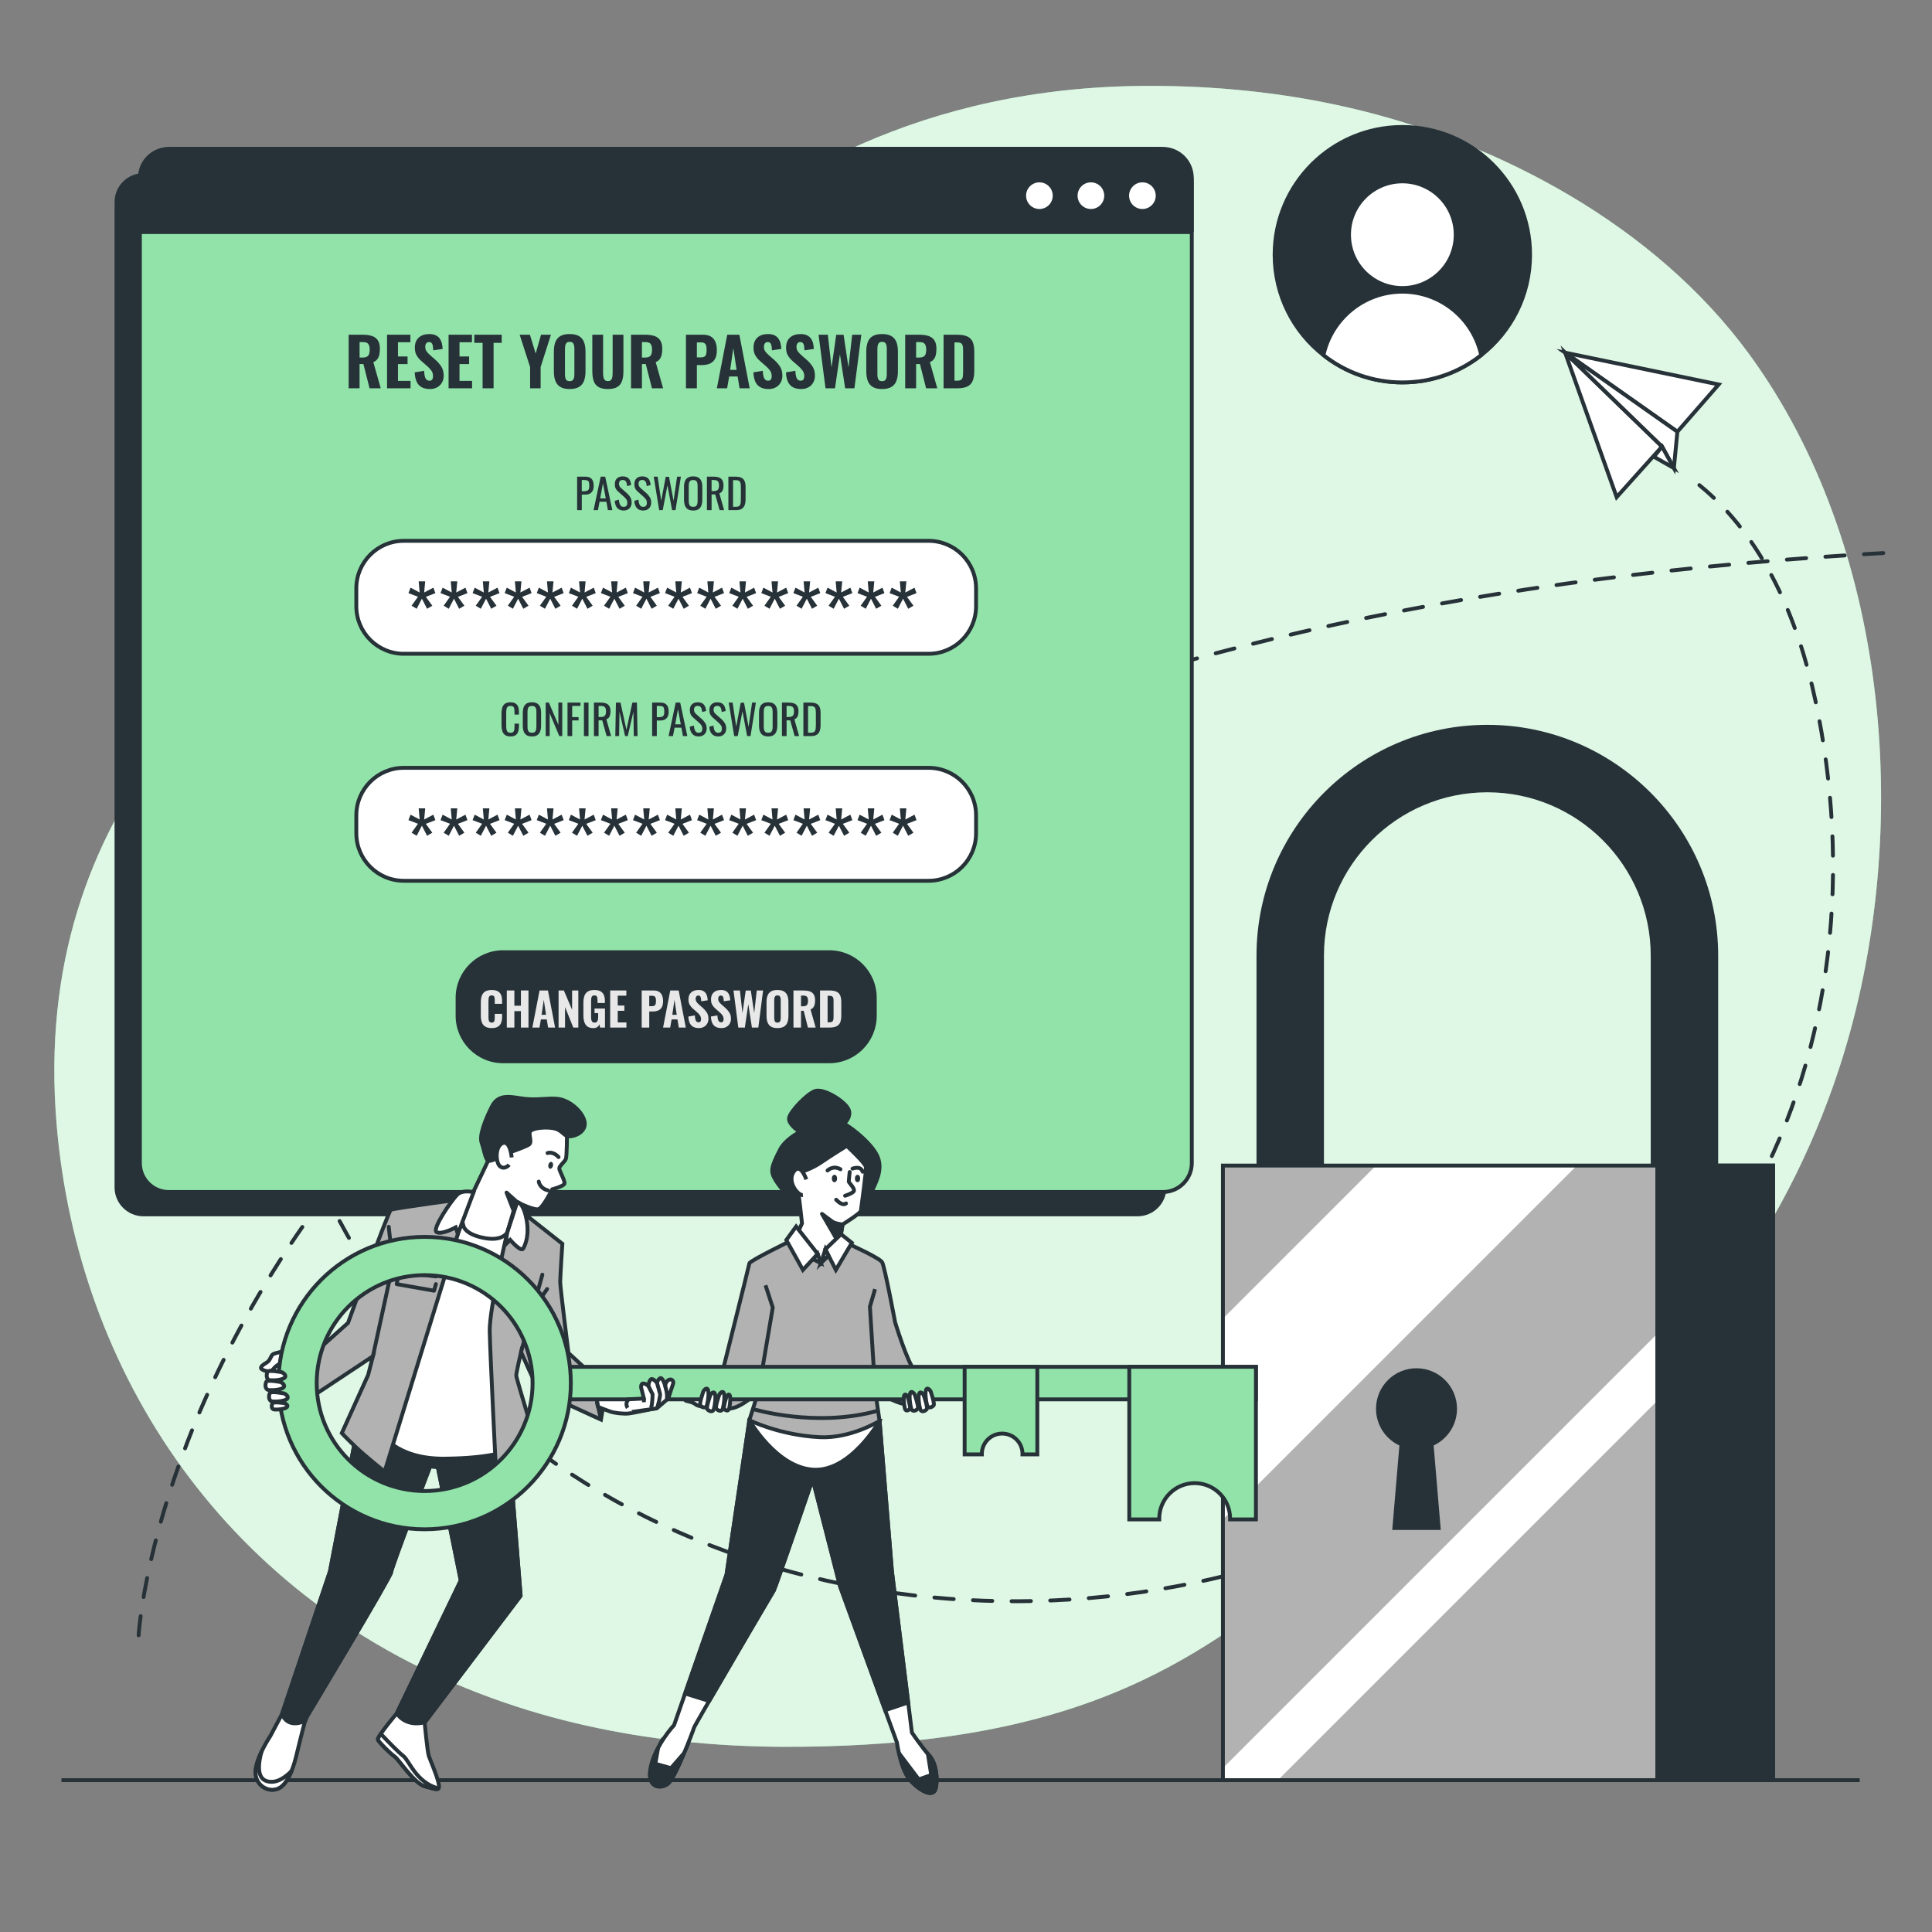 <?xml version="1.0" encoding="utf-8"?>
<!-- Generator: Adobe Illustrator 27.5.0, SVG Export Plug-In . SVG Version: 6.00 Build 0)  -->
<svg version="1.1" xmlns="http://www.w3.org/2000/svg" xmlns:xlink="http://www.w3.org/1999/xlink" x="0px" y="0px"
	 viewBox="0 0 500 500" style="enable-background:new 0 0 500 500;" xml:space="preserve">
<rect x="0" y="0" width="500" height="500" fill="#808080" stroke="none"/>
<g id="Background_Simple">
	<g>
		<path style="fill:#92E3A9;" d="M475.79,277.045c-13.494,40.9-42.565,85.725-85.346,100.317
			c-64.641,22.054-70.416,75.069-187.736,74.707c-18.292-0.055-35.271-1.97-50.936-5.47c-8.421-1.88-16.465-4.23-24.12-7.001
			c-69.499-25.07-107.551-84.691-112.981-148.401C7.516,207.403,64.54,165.128,101.7,140.229
			c37.16-24.899,79.531-117.452,194.867-118.002c17.585-0.076,35.199,1.647,52.355,5.593c39.163,8.991,79.458,30.67,103.664,63.702
			c1.817,2.482,3.557,5.026,5.23,7.622C490.464,149.943,494.191,221.286,475.79,277.045z"/>
		<path style="opacity:0.7;fill:#FFFFFF;" d="M475.79,277.045c-13.494,40.9-42.565,85.725-85.346,100.317
			c-64.641,22.054-70.416,75.069-187.736,74.707c-18.292-0.055-35.271-1.97-50.936-5.47c-8.421-1.88-16.465-4.23-24.12-7.001
			c-69.499-25.07-107.551-84.691-112.981-148.401C7.516,207.403,64.54,165.128,101.7,140.229
			c37.16-24.899,79.531-117.452,194.867-118.002c17.585-0.076,35.199,1.647,52.355,5.593c39.163,8.991,79.458,30.67,103.664,63.702
			c1.817,2.482,3.557,5.026,5.23,7.622C490.464,149.943,494.191,221.286,475.79,277.045z"/>
	</g>
</g>
<g id="Floor">
	<line style="fill:none;stroke:#263238;stroke-miterlimit:10;" x1="481.287" y1="460.703" x2="15.904" y2="460.703"/>
</g>
<g id="Dotted_Line">
	<g>
		<path style="fill:none;stroke:#263238;stroke-linecap:round;stroke-linejoin:round;stroke-miterlimit:10;stroke-dasharray:5;" d="
			M35.874,423.218c0,0,14.695-256.974,455.921-280.335"/>
		<path style="fill:none;stroke:#263238;stroke-linecap:round;stroke-linejoin:round;stroke-miterlimit:10;stroke-dasharray:5;" d="
			M439.798,125.55c16.795,13.697,25.612,35.062,30.036,55.778c9.178,42.985,4.88,89.269-16.439,128.131
			c-22.507,41.03-62.255,70.583-104.955,88.143c-90.521,37.225-205.749,12.818-257.151-75.509c-0.557-0.961-1.108-1.926-1.651-2.894
			c-4.982-8.909-9.584-18.528-11.562-28.613"/>
	</g>
</g>
<g id="Screen">
	<path style="fill:#263238;" d="M294.39,314.775H37.135c-4.135,0-7.487-3.352-7.487-7.487V52.3c0-4.135,3.352-7.487,7.487-7.487
		H294.39c4.135,0,7.487,3.352,7.487,7.487v254.988C301.876,311.423,298.525,314.775,294.39,314.775z"/>
	<g>
		<path style="fill:#92E3A9;stroke:#263238;stroke-miterlimit:10;" d="M300.948,308.49H43.694c-4.135,0-7.487-3.352-7.487-7.487
			V46.015c0-4.135,3.352-7.487,7.487-7.487h257.255c4.135,0,7.487,3.352,7.487,7.487v254.988
			C308.435,305.138,305.083,308.49,300.948,308.49z"/>
		<path style="fill:#FFFFFF;stroke:#263238;stroke-miterlimit:10;" d="M240.306,227.948H104.51c-6.791,0-12.296-5.505-12.296-12.296
			v-4.641c0-6.791,5.505-12.296,12.296-12.296h135.796c6.791,0,12.296,5.505,12.296,12.296v4.641
			C252.602,222.443,247.097,227.948,240.306,227.948z"/>
		<path style="fill:#FFFFFF;stroke:#263238;stroke-miterlimit:10;" d="M240.306,169.199H104.51c-6.791,0-12.296-5.505-12.296-12.296
			v-4.641c0-6.791,5.505-12.296,12.296-12.296h135.796c6.791,0,12.296,5.505,12.296,12.296v4.641
			C252.602,163.694,247.097,169.199,240.306,169.199z"/>
		<path style="fill:#263238;" d="M214.601,275.161h-84.387c-6.791,0-12.296-5.505-12.296-12.296v-4.641
			c0-6.791,5.505-12.296,12.296-12.296h84.387c6.791,0,12.296,5.505,12.296,12.296v4.641
			C226.898,269.656,221.392,275.161,214.601,275.161z"/>
		<path style="fill:#263238;stroke:#263238;stroke-miterlimit:10;" d="M308.435,60.061V47.076c0-4.721-3.827-8.548-8.548-8.548
			H44.755c-4.721,0-8.548,3.827-8.548,8.548v12.984H308.435z"/>
		<g>
			<circle style="fill:#FFFFFF;stroke:#263238;stroke-miterlimit:10;" cx="268.998" cy="50.64" r="3.949"/>
			<circle style="fill:#FFFFFF;stroke:#263238;stroke-miterlimit:10;" cx="282.326" cy="50.64" r="3.949"/>
			<path style="fill:#FFFFFF;stroke:#263238;stroke-miterlimit:10;" d="M299.603,50.64c0-2.181-1.768-3.949-3.949-3.949
				c-2.181,0-3.949,1.768-3.949,3.949c0,2.181,1.768,3.949,3.949,3.949C297.835,54.589,299.603,52.821,299.603,50.64z"/>
		</g>
	</g>
</g>
<g id="Icon">
	<g>
		<path style="fill:#263238;stroke:#263238;stroke-miterlimit:10;" d="M395.981,65.924c0,10.541-4.932,19.942-12.642,25.978
			c-5.609,4.434-12.713,7.069-20.405,7.069c-7.71,0-14.814-2.635-20.423-7.069c-7.71-6.036-12.642-15.437-12.642-25.978
			c0-18.268,14.796-33.065,33.065-33.065C381.185,32.859,395.981,47.655,395.981,65.924z"/>
		<g>
			<path style="fill:#FFFFFF;stroke:#263238;stroke-miterlimit:10;" d="M376.731,60.743c0-7.623-6.18-13.803-13.803-13.803
				s-13.803,6.18-13.803,13.803c0,7.623,6.18,13.803,13.803,13.803S376.731,68.366,376.731,60.743z"/>
			<path style="fill:#FFFFFF;stroke:#263238;stroke-miterlimit:10;" d="M383.339,91.902c-5.609,4.434-12.713,7.069-20.405,7.069
				c-7.71,0-14.814-2.635-20.423-7.069c2.048-9.383,10.416-16.417,20.423-16.417C372.923,75.485,381.292,82.518,383.339,91.902z"/>
		</g>
	</g>
</g>
<g id="Paper_Plane">
	<g>
		<polygon style="fill:#FFFFFF;stroke:#263238;stroke-miterlimit:10;" points="405.06,91.275 444.787,99.504 434.104,111.734 		"/>
		<polygon style="fill:#FFFFFF;stroke:#263238;stroke-miterlimit:10;" points="405.06,91.275 418.389,128.654 430.136,115.569 		"/>
		<polygon style="fill:#FFFFFF;stroke:#263238;stroke-miterlimit:10;" points="434.104,111.734 433.199,121.142 430.136,115.569 
			405.06,91.275 		"/>
		<polygon style="fill:#FFFFFF;stroke:#263238;stroke-miterlimit:10;" points="433.199,121.142 428.032,118.208 430.136,115.569 		
			"/>
	</g>
</g>
<g id="Padlock">
	<g>
		<g>
			<path style="fill:#263238;" d="M342.636,343.484v-96.157c0-23.316,18.969-42.286,42.287-42.286
				c23.316,0,42.286,18.969,42.286,42.286v96.157h17.454v-96.157c0-32.941-26.799-59.74-59.74-59.74h-0.001
				c-32.94,0-59.74,26.799-59.74,59.74v96.157H342.636z"/>
		</g>
		<g>
			<rect x="316.486" y="301.648" style="fill:#B2B2B2;" width="142.392" height="159.055"/>
			<g>
				<polygon style="fill:#FFFFFF;" points="458.878,315.178 316.486,457.57 316.486,460.703 330.723,460.703 458.878,332.548 				
					"/>
				<polygon style="fill:#FFFFFF;" points="316.486,341.259 316.486,393.24 408.077,301.648 356.096,301.648 				"/>
			</g>
			<rect x="316.486" y="301.648" style="fill:none;stroke:#263238;stroke-miterlimit:10;" width="142.392" height="159.055"/>
			<rect x="428.908" y="301.648" style="fill:#263238;stroke:#263238;stroke-miterlimit:10;" width="29.97" height="159.055"/>
			<path style="fill:#263238;stroke:#263238;stroke-miterlimit:10;" d="M376.572,364.584c0-5.512-4.468-9.98-9.98-9.98
				c-5.512,0-9.98,4.468-9.98,9.98c0,4.127,2.505,7.668,6.078,9.188l-1.832,21.671h11.469l-1.832-21.671
				C374.067,372.252,376.572,368.711,376.572,364.584z"/>
		</g>
	</g>
</g>
<g id="Text">
	<g>
		<g>
			<path style="fill:#263238;" d="M107.832,216.298l-1.314-0.793l1.648-2.316l-2.461-0.938l0.542-1.418l2.357,1.252l-0.25-2.879
				h1.69l-0.271,2.879l2.378-1.252l0.522,1.418l-2.461,0.959l1.669,2.295l-1.356,0.793l-1.335-2.607L107.832,216.298z"/>
			<path style="fill:#263238;" d="M116.134,216.298l-1.314-0.793l1.648-2.316l-2.461-0.938l0.542-1.418l2.357,1.252l-0.25-2.879
				h1.69l-0.271,2.879l2.378-1.252l0.522,1.418l-2.461,0.959l1.669,2.295l-1.356,0.793l-1.335-2.607L116.134,216.298z"/>
			<path style="fill:#263238;" d="M124.435,216.298l-1.314-0.793l1.648-2.316l-2.461-0.938l0.542-1.418l2.357,1.252l-0.25-2.879
				h1.69l-0.271,2.879l2.378-1.252l0.521,1.418l-2.461,0.959l1.669,2.295l-1.356,0.793l-1.335-2.607L124.435,216.298z"/>
			<path style="fill:#263238;" d="M132.736,216.298l-1.314-0.793l1.648-2.316l-2.461-0.938l0.542-1.418l2.357,1.252l-0.25-2.879
				h1.69l-0.271,2.879l2.378-1.252l0.521,1.418l-2.461,0.959l1.669,2.295l-1.356,0.793l-1.335-2.607L132.736,216.298z"/>
			<path style="fill:#263238;" d="M141.038,216.298l-1.314-0.793l1.648-2.316l-2.461-0.938l0.542-1.418l2.357,1.252l-0.25-2.879
				h1.69l-0.271,2.879l2.378-1.252l0.521,1.418l-2.461,0.959l1.669,2.295l-1.356,0.793l-1.335-2.607L141.038,216.298z"/>
			<path style="fill:#263238;" d="M149.34,216.298l-1.314-0.793l1.648-2.316l-2.461-0.938l0.542-1.418l2.357,1.252l-0.25-2.879h1.69
				l-0.271,2.879l2.378-1.252l0.521,1.418l-2.461,0.959l1.669,2.295l-1.356,0.793l-1.335-2.607L149.34,216.298z"/>
			<path style="fill:#263238;" d="M157.641,216.298l-1.314-0.793l1.648-2.316l-2.461-0.938l0.542-1.418l2.357,1.252l-0.25-2.879
				h1.69l-0.271,2.879l2.378-1.252l0.521,1.418l-2.461,0.959l1.669,2.295l-1.356,0.793l-1.335-2.607L157.641,216.298z"/>
			<path style="fill:#263238;" d="M165.943,216.298l-1.314-0.793l1.648-2.316l-2.461-0.938l0.542-1.418l2.357,1.252l-0.25-2.879
				h1.69l-0.271,2.879l2.378-1.252l0.521,1.418l-2.461,0.959l1.669,2.295l-1.356,0.793l-1.335-2.607L165.943,216.298z"/>
			<path style="fill:#263238;" d="M174.244,216.298l-1.314-0.793l1.648-2.316l-2.461-0.938l0.542-1.418l2.357,1.252l-0.25-2.879
				h1.69l-0.271,2.879l2.378-1.252l0.522,1.418l-2.461,0.959l1.669,2.295l-1.356,0.793l-1.335-2.607L174.244,216.298z"/>
			<path style="fill:#263238;" d="M182.546,216.298l-1.314-0.793l1.648-2.316l-2.461-0.938l0.542-1.418l2.357,1.252l-0.25-2.879
				h1.69l-0.271,2.879l2.378-1.252l0.521,1.418l-2.461,0.959l1.669,2.295l-1.355,0.793l-1.335-2.607L182.546,216.298z"/>
			<path style="fill:#263238;" d="M190.848,216.298l-1.314-0.793l1.648-2.316l-2.461-0.938l0.542-1.418l2.357,1.252l-0.25-2.879
				h1.69l-0.271,2.879l2.378-1.252l0.521,1.418l-2.461,0.959l1.669,2.295l-1.356,0.793l-1.335-2.607L190.848,216.298z"/>
			<path style="fill:#263238;" d="M199.149,216.298l-1.314-0.793l1.648-2.316l-2.461-0.938l0.543-1.418l2.357,1.252l-0.25-2.879
				h1.69l-0.271,2.879l2.378-1.252l0.522,1.418l-2.461,0.959l1.669,2.295l-1.355,0.793l-1.335-2.607L199.149,216.298z"/>
			<path style="fill:#263238;" d="M207.451,216.298l-1.314-0.793l1.648-2.316l-2.461-0.938l0.542-1.418l2.357,1.252l-0.25-2.879
				h1.69l-0.271,2.879l2.378-1.252l0.521,1.418l-2.461,0.959l1.669,2.295l-1.355,0.793l-1.335-2.607L207.451,216.298z"/>
			<path style="fill:#263238;" d="M215.752,216.298l-1.314-0.793l1.648-2.316l-2.461-0.938l0.542-1.418l2.357,1.252l-0.25-2.879
				h1.69l-0.271,2.879l2.378-1.252l0.521,1.418l-2.461,0.959l1.669,2.295l-1.356,0.793l-1.335-2.607L215.752,216.298z"/>
			<path style="fill:#263238;" d="M224.054,216.298l-1.314-0.793l1.648-2.316l-2.461-0.938l0.542-1.418l2.357,1.252l-0.25-2.879
				h1.69l-0.271,2.879l2.378-1.252l0.521,1.418l-2.461,0.959l1.669,2.295l-1.356,0.793l-1.335-2.607L224.054,216.298z"/>
			<path style="fill:#263238;" d="M232.355,216.298l-1.314-0.793l1.648-2.316l-2.461-0.938l0.542-1.418l2.357,1.252l-0.25-2.879
				h1.69l-0.271,2.879l2.378-1.252l0.521,1.418l-2.461,0.959l1.669,2.295l-1.356,0.793l-1.335-2.607L232.355,216.298z"/>
		</g>
		<g>
			<path style="fill:#263238;" d="M107.832,157.549l-1.314-0.793l1.648-2.315l-2.461-0.939l0.542-1.418l2.357,1.252l-0.25-2.879
				h1.69l-0.271,2.879l2.378-1.252l0.522,1.418l-2.461,0.96l1.669,2.295l-1.356,0.793l-1.335-2.607L107.832,157.549z"/>
			<path style="fill:#263238;" d="M116.134,157.549l-1.314-0.793l1.648-2.315l-2.461-0.939l0.542-1.418l2.357,1.252l-0.25-2.879
				h1.69l-0.271,2.879l2.378-1.252l0.522,1.418l-2.461,0.96l1.669,2.295l-1.356,0.793l-1.335-2.607L116.134,157.549z"/>
			<path style="fill:#263238;" d="M124.435,157.549l-1.314-0.793l1.648-2.315l-2.461-0.939l0.542-1.418l2.357,1.252l-0.25-2.879
				h1.69l-0.271,2.879l2.378-1.252l0.521,1.418l-2.461,0.96l1.669,2.295l-1.356,0.793l-1.335-2.607L124.435,157.549z"/>
			<path style="fill:#263238;" d="M132.736,157.549l-1.314-0.793l1.648-2.315l-2.461-0.939l0.542-1.418l2.357,1.252l-0.25-2.879
				h1.69l-0.271,2.879l2.378-1.252l0.521,1.418l-2.461,0.96l1.669,2.295l-1.356,0.793l-1.335-2.607L132.736,157.549z"/>
			<path style="fill:#263238;" d="M141.038,157.549l-1.314-0.793l1.648-2.315l-2.461-0.939l0.542-1.418l2.357,1.252l-0.25-2.879
				h1.69l-0.271,2.879l2.378-1.252l0.521,1.418l-2.461,0.96l1.669,2.295l-1.356,0.793l-1.335-2.607L141.038,157.549z"/>
			<path style="fill:#263238;" d="M149.34,157.549l-1.314-0.793l1.648-2.315l-2.461-0.939l0.542-1.418l2.357,1.252l-0.25-2.879h1.69
				l-0.271,2.879l2.378-1.252l0.521,1.418l-2.461,0.96l1.669,2.295l-1.356,0.793l-1.335-2.607L149.34,157.549z"/>
			<path style="fill:#263238;" d="M157.641,157.549l-1.314-0.793l1.648-2.315l-2.461-0.939l0.542-1.418l2.357,1.252l-0.25-2.879
				h1.69l-0.271,2.879l2.378-1.252l0.521,1.418l-2.461,0.96l1.669,2.295l-1.356,0.793l-1.335-2.607L157.641,157.549z"/>
			<path style="fill:#263238;" d="M165.943,157.549l-1.314-0.793l1.648-2.315l-2.461-0.939l0.542-1.418l2.357,1.252l-0.25-2.879
				h1.69l-0.271,2.879l2.378-1.252l0.521,1.418l-2.461,0.96l1.669,2.295l-1.356,0.793l-1.335-2.607L165.943,157.549z"/>
			<path style="fill:#263238;" d="M174.244,157.549l-1.314-0.793l1.648-2.315l-2.461-0.939l0.542-1.418l2.357,1.252l-0.25-2.879
				h1.69l-0.271,2.879l2.378-1.252l0.522,1.418l-2.461,0.96l1.669,2.295l-1.356,0.793l-1.335-2.607L174.244,157.549z"/>
			<path style="fill:#263238;" d="M182.546,157.549l-1.314-0.793l1.648-2.315l-2.461-0.939l0.542-1.418l2.357,1.252l-0.25-2.879
				h1.69l-0.271,2.879l2.378-1.252l0.521,1.418l-2.461,0.96l1.669,2.295l-1.355,0.793l-1.335-2.607L182.546,157.549z"/>
			<path style="fill:#263238;" d="M190.848,157.549l-1.314-0.793l1.648-2.315l-2.461-0.939l0.542-1.418l2.357,1.252l-0.25-2.879
				h1.69l-0.271,2.879l2.378-1.252l0.521,1.418l-2.461,0.96l1.669,2.295l-1.356,0.793l-1.335-2.607L190.848,157.549z"/>
			<path style="fill:#263238;" d="M199.149,157.549l-1.314-0.793l1.648-2.315l-2.461-0.939l0.543-1.418l2.357,1.252l-0.25-2.879
				h1.69l-0.271,2.879l2.378-1.252l0.522,1.418l-2.461,0.96l1.669,2.295l-1.355,0.793l-1.335-2.607L199.149,157.549z"/>
			<path style="fill:#263238;" d="M207.451,157.549l-1.314-0.793l1.648-2.315l-2.461-0.939l0.542-1.418l2.357,1.252l-0.25-2.879
				h1.69l-0.271,2.879l2.378-1.252l0.521,1.418l-2.461,0.96l1.669,2.295l-1.355,0.793l-1.335-2.607L207.451,157.549z"/>
			<path style="fill:#263238;" d="M215.752,157.549l-1.314-0.793l1.648-2.315l-2.461-0.939l0.542-1.418l2.357,1.252l-0.25-2.879
				h1.69l-0.271,2.879l2.378-1.252l0.521,1.418l-2.461,0.96l1.669,2.295l-1.356,0.793l-1.335-2.607L215.752,157.549z"/>
			<path style="fill:#263238;" d="M224.054,157.549l-1.314-0.793l1.648-2.315l-2.461-0.939l0.542-1.418l2.357,1.252l-0.25-2.879
				h1.69l-0.271,2.879l2.378-1.252l0.521,1.418l-2.461,0.96l1.669,2.295l-1.356,0.793l-1.335-2.607L224.054,157.549z"/>
			<path style="fill:#263238;" d="M232.355,157.549l-1.314-0.793l1.648-2.315l-2.461-0.939l0.542-1.418l2.357,1.252l-0.25-2.879
				h1.69l-0.271,2.879l2.378-1.252l0.521,1.418l-2.461,0.96l1.669,2.295l-1.356,0.793l-1.335-2.607L232.355,157.549z"/>
		</g>
		<g>
			<path style="fill:#263238;" d="M149.36,132.03v-8.666h2.15c0.521,0,0.936,0.095,1.247,0.284c0.31,0.189,0.536,0.462,0.679,0.818
				c0.143,0.356,0.214,0.788,0.214,1.294c0,0.456-0.08,0.852-0.241,1.188c-0.16,0.335-0.398,0.594-0.711,0.775
				c-0.314,0.182-0.706,0.273-1.177,0.273h-0.952v4.033H149.36z M150.568,127.13h0.556c0.35,0,0.624-0.039,0.824-0.118
				c0.2-0.079,0.342-0.216,0.428-0.412c0.085-0.196,0.128-0.472,0.128-0.829c0-0.414-0.031-0.731-0.091-0.952
				c-0.061-0.221-0.187-0.375-0.38-0.46c-0.193-0.086-0.492-0.129-0.899-0.129h-0.568V127.13z"/>
			<path style="fill:#263238;" d="M153.618,132.03l1.84-8.666h1.166l1.851,8.666h-1.145l-0.396-2.183h-1.766l-0.417,2.183H153.618z
				 M155.329,128.981h1.444l-0.727-3.905L155.329,128.981z"/>
			<path style="fill:#263238;" d="M161.395,132.126c-0.499,0-0.914-0.107-1.246-0.321c-0.332-0.214-0.583-0.51-0.754-0.888
				c-0.171-0.378-0.271-0.817-0.3-1.316l1.07-0.289c0.022,0.307,0.07,0.603,0.144,0.887c0.075,0.285,0.199,0.519,0.37,0.701
				c0.171,0.182,0.41,0.273,0.716,0.273c0.314,0,0.551-0.088,0.711-0.262c0.161-0.175,0.241-0.426,0.241-0.754
				c0-0.392-0.089-0.708-0.268-0.947c-0.178-0.239-0.403-0.479-0.674-0.722l-1.454-1.284c-0.285-0.249-0.496-0.522-0.632-0.818
				c-0.135-0.296-0.203-0.661-0.203-1.097c0-0.634,0.182-1.127,0.545-1.476c0.364-0.35,0.86-0.524,1.487-0.524
				c0.342,0,0.643,0.045,0.904,0.134c0.26,0.089,0.478,0.226,0.653,0.411c0.174,0.186,0.314,0.419,0.418,0.701
				c0.103,0.282,0.173,0.612,0.208,0.99l-1.027,0.278c-0.021-0.285-0.064-0.547-0.128-0.786c-0.064-0.239-0.176-0.431-0.337-0.578
				c-0.161-0.146-0.391-0.22-0.69-0.22c-0.299,0-0.533,0.08-0.701,0.241c-0.168,0.161-0.251,0.397-0.251,0.711
				c0,0.264,0.045,0.482,0.134,0.653c0.089,0.171,0.234,0.346,0.433,0.524l1.466,1.284c0.328,0.285,0.617,0.626,0.867,1.022
				c0.249,0.396,0.374,0.865,0.374,1.407c0,0.428-0.089,0.797-0.268,1.107c-0.178,0.311-0.423,0.547-0.732,0.711
				C162.16,132.044,161.802,132.126,161.395,132.126z"/>
			<path style="fill:#263238;" d="M166.455,132.126c-0.499,0-0.914-0.107-1.246-0.321c-0.332-0.214-0.583-0.51-0.754-0.888
				c-0.171-0.378-0.271-0.817-0.3-1.316l1.07-0.289c0.022,0.307,0.07,0.603,0.144,0.887c0.075,0.285,0.199,0.519,0.37,0.701
				c0.171,0.182,0.41,0.273,0.716,0.273c0.314,0,0.551-0.088,0.711-0.262c0.161-0.175,0.241-0.426,0.241-0.754
				c0-0.392-0.089-0.708-0.268-0.947c-0.178-0.239-0.402-0.479-0.674-0.722l-1.454-1.284c-0.285-0.249-0.496-0.522-0.632-0.818
				s-0.203-0.661-0.203-1.097c0-0.634,0.182-1.127,0.545-1.476c0.364-0.35,0.86-0.524,1.487-0.524c0.342,0,0.643,0.045,0.904,0.134
				c0.26,0.089,0.478,0.226,0.653,0.411c0.174,0.186,0.314,0.419,0.418,0.701c0.103,0.282,0.173,0.612,0.208,0.99l-1.027,0.278
				c-0.021-0.285-0.064-0.547-0.128-0.786c-0.064-0.239-0.176-0.431-0.337-0.578c-0.161-0.146-0.391-0.22-0.69-0.22
				c-0.299,0-0.534,0.08-0.701,0.241c-0.168,0.161-0.251,0.397-0.251,0.711c0,0.264,0.045,0.482,0.134,0.653
				c0.089,0.171,0.234,0.346,0.433,0.524l1.466,1.284c0.328,0.285,0.617,0.626,0.867,1.022c0.249,0.396,0.374,0.865,0.374,1.407
				c0,0.428-0.089,0.797-0.268,1.107c-0.178,0.311-0.423,0.547-0.733,0.711C167.22,132.044,166.862,132.126,166.455,132.126z"/>
			<path style="fill:#263238;" d="M170.596,132.03l-1.412-8.666h1.006l0.93,6.227l1.166-6.194h0.856l1.177,6.226l0.909-6.258h0.985
				l-1.391,8.666h-0.878l-1.209-6.419l-1.22,6.419H170.596z"/>
			<path style="fill:#263238;" d="M179.4,132.126c-0.585,0-1.052-0.114-1.402-0.342c-0.35-0.229-0.599-0.555-0.749-0.979
				c-0.15-0.424-0.225-0.922-0.225-1.492v-3.285c0-0.57,0.076-1.06,0.23-1.471c0.153-0.41,0.402-0.724,0.749-0.942
				c0.346-0.217,0.811-0.326,1.396-0.326c0.585,0,1.049,0.11,1.391,0.332c0.342,0.221,0.59,0.535,0.744,0.941
				c0.153,0.407,0.23,0.895,0.23,1.466v3.295c0,0.564-0.076,1.055-0.23,1.476s-0.401,0.747-0.744,0.979
				C180.449,132.01,179.985,132.126,179.4,132.126z M179.4,131.174c0.321,0,0.564-0.066,0.727-0.198
				c0.164-0.132,0.275-0.317,0.332-0.556c0.057-0.239,0.086-0.519,0.086-0.84v-3.798c0-0.321-0.029-0.597-0.086-0.829
				c-0.057-0.232-0.168-0.41-0.332-0.535c-0.164-0.124-0.406-0.187-0.727-0.187c-0.321,0-0.565,0.063-0.733,0.187
				c-0.168,0.125-0.28,0.303-0.337,0.535c-0.057,0.232-0.085,0.508-0.085,0.829v3.798c0,0.321,0.028,0.601,0.085,0.84
				c0.057,0.239,0.169,0.424,0.337,0.556C178.835,131.108,179.079,131.174,179.4,131.174z"/>
			<path style="fill:#263238;" d="M182.952,132.03v-8.666h1.744c0.578,0,1.055,0.077,1.433,0.23s0.658,0.399,0.84,0.738
				c0.182,0.338,0.273,0.783,0.273,1.332c0,0.335-0.036,0.64-0.107,0.915c-0.071,0.274-0.186,0.506-0.342,0.695
				c-0.157,0.189-0.364,0.326-0.621,0.412l1.23,4.343h-1.166l-1.134-4.065h-0.942v4.065H182.952z M184.16,127.098h0.461
				c0.342,0,0.62-0.042,0.834-0.128c0.214-0.085,0.371-0.232,0.471-0.439c0.1-0.207,0.149-0.496,0.149-0.866
				c0-0.506-0.093-0.872-0.278-1.097c-0.186-0.225-0.553-0.337-1.102-0.337h-0.535V127.098z"/>
			<path style="fill:#263238;" d="M188.505,132.03v-8.666h1.883c0.642,0,1.15,0.098,1.525,0.294c0.375,0.196,0.642,0.49,0.802,0.882
				s0.241,0.881,0.241,1.466v3.188c0,0.613-0.08,1.13-0.241,1.551s-0.421,0.74-0.781,0.958c-0.36,0.217-0.843,0.326-1.449,0.326
				H188.505z M189.713,131.163h0.685c0.442,0,0.756-0.086,0.941-0.257c0.186-0.171,0.298-0.421,0.337-0.749
				c0.039-0.328,0.059-0.724,0.059-1.187v-2.814c0-0.449-0.028-0.813-0.085-1.091c-0.057-0.278-0.182-0.481-0.375-0.61
				c-0.192-0.128-0.496-0.192-0.909-0.192h-0.653V131.163z"/>
		</g>
		<g>
			<path style="fill:#263238;" d="M90.233,100.494V86.622h3.596c0.936,0,1.738,0.105,2.406,0.317
				c0.668,0.211,1.182,0.585,1.541,1.122c0.36,0.537,0.54,1.279,0.54,2.227c0,0.571-0.049,1.076-0.146,1.516
				c-0.098,0.439-0.269,0.822-0.514,1.147c-0.246,0.326-0.591,0.585-1.036,0.779l1.918,6.765h-2.895l-1.593-6.285h-0.993v6.285
				H90.233z M93.059,92.53h0.822c0.457,0,0.816-0.074,1.079-0.222c0.263-0.148,0.448-0.374,0.556-0.677
				c0.108-0.302,0.163-0.676,0.163-1.122c0-0.639-0.117-1.127-0.351-1.464c-0.234-0.337-0.671-0.506-1.31-0.506h-0.959V92.53z"/>
			<path style="fill:#263238;" d="M100.167,100.494V86.622h6.045v1.952h-3.219v3.682h2.483v1.969h-2.483v4.35h3.254v1.918H100.167z"
				/>
			<path style="fill:#263238;" d="M111.264,100.683c-0.856,0-1.57-0.157-2.141-0.471c-0.571-0.314-1.002-0.788-1.293-1.422
				c-0.291-0.633-0.46-1.441-0.505-2.423l2.432-0.411c0.023,0.572,0.082,1.048,0.179,1.43c0.097,0.383,0.245,0.668,0.446,0.856
				c0.2,0.188,0.448,0.283,0.745,0.283c0.366,0,0.614-0.114,0.745-0.342c0.131-0.229,0.197-0.491,0.197-0.788
				c0-0.583-0.14-1.07-0.42-1.465c-0.28-0.394-0.648-0.791-1.104-1.19l-1.439-1.25c-0.514-0.434-0.933-0.925-1.259-1.473
				c-0.325-0.548-0.488-1.222-0.488-2.021c0-1.142,0.334-2.018,1.002-2.629c0.668-0.61,1.584-0.916,2.749-0.916
				c0.696,0,1.267,0.114,1.713,0.342c0.445,0.229,0.79,0.534,1.036,0.917c0.245,0.382,0.417,0.799,0.514,1.25
				c0.097,0.451,0.157,0.899,0.18,1.345l-2.414,0.36c-0.023-0.423-0.06-0.793-0.112-1.113c-0.051-0.319-0.154-0.571-0.308-0.754
				c-0.154-0.182-0.385-0.274-0.693-0.274c-0.331,0-0.576,0.123-0.736,0.368c-0.16,0.246-0.24,0.517-0.24,0.813
				c0,0.491,0.111,0.894,0.334,1.208c0.222,0.314,0.528,0.642,0.916,0.985l1.404,1.233c0.582,0.503,1.081,1.076,1.498,1.721
				c0.416,0.645,0.625,1.442,0.625,2.389c0,0.651-0.149,1.239-0.445,1.764c-0.297,0.526-0.711,0.937-1.242,1.233
				C112.609,100.534,111.983,100.683,111.264,100.683z"/>
			<path style="fill:#263238;" d="M116.094,100.494V86.622h6.045v1.952h-3.219v3.682h2.483v1.969h-2.483v4.35h3.254v1.918H116.094z"
				/>
			<path style="fill:#263238;" d="M124.896,100.494V88.728h-2.141v-2.106h7.09v2.106h-2.107v11.766H124.896z"/>
			<path style="fill:#263238;" d="M137.192,100.494v-5.498l-2.706-8.375h2.655l1.49,4.881l1.387-4.881h2.569l-2.672,8.375v5.498
				H137.192z"/>
			<path style="fill:#263238;" d="M147.417,100.683c-1.016,0-1.821-0.183-2.415-0.548c-0.594-0.365-1.019-0.887-1.276-1.567
				c-0.256-0.679-0.385-1.492-0.385-2.441v-5.172c0-0.948,0.129-1.758,0.385-2.432c0.257-0.674,0.682-1.188,1.276-1.542
				c0.594-0.354,1.399-0.531,2.415-0.531c1.027,0,1.841,0.18,2.44,0.539c0.599,0.36,1.027,0.874,1.285,1.542
				s0.385,1.476,0.385,2.423v5.172c0,0.948-0.128,1.762-0.385,2.441c-0.257,0.68-0.685,1.202-1.285,1.567
				C149.258,100.5,148.445,100.683,147.417,100.683z M147.417,98.644c0.365,0,0.633-0.083,0.804-0.248
				c0.172-0.166,0.285-0.388,0.343-0.668c0.057-0.28,0.085-0.579,0.085-0.899V90.27c0-0.319-0.028-0.617-0.085-0.89
				c-0.057-0.274-0.171-0.494-0.343-0.66c-0.171-0.166-0.439-0.248-0.804-0.248c-0.343,0-0.6,0.082-0.771,0.248
				c-0.171,0.166-0.285,0.385-0.342,0.66c-0.057,0.274-0.086,0.571-0.086,0.89v6.559c0,0.32,0.026,0.619,0.077,0.899
				c0.052,0.28,0.163,0.502,0.334,0.668C146.801,98.562,147.063,98.644,147.417,98.644z"/>
			<path style="fill:#263238;" d="M157.316,100.683c-1.05,0-1.867-0.18-2.449-0.54c-0.582-0.359-0.991-0.879-1.224-1.558
				c-0.234-0.68-0.351-1.504-0.351-2.475v-9.488h2.791v9.882c0,0.343,0.026,0.68,0.077,1.011c0.052,0.331,0.166,0.599,0.343,0.805
				c0.177,0.205,0.448,0.308,0.813,0.308c0.377,0,0.653-0.103,0.831-0.308c0.177-0.206,0.288-0.474,0.334-0.805
				c0.046-0.331,0.069-0.668,0.069-1.011v-9.882h2.791v9.488c0,0.97-0.117,1.795-0.351,2.475c-0.234,0.679-0.642,1.199-1.225,1.558
				C159.183,100.502,158.366,100.683,157.316,100.683z"/>
			<path style="fill:#263238;" d="M163.31,100.494V86.622h3.596c0.936,0,1.738,0.105,2.406,0.317
				c0.668,0.211,1.182,0.585,1.541,1.122c0.36,0.537,0.54,1.279,0.54,2.227c0,0.571-0.049,1.076-0.146,1.516
				c-0.098,0.439-0.269,0.822-0.514,1.147c-0.246,0.326-0.591,0.585-1.036,0.779l1.918,6.765h-2.895l-1.593-6.285h-0.993v6.285
				H163.31z M166.136,92.53h0.822c0.457,0,0.816-0.074,1.079-0.222c0.263-0.148,0.448-0.374,0.556-0.677
				c0.108-0.302,0.163-0.676,0.163-1.122c0-0.639-0.117-1.127-0.351-1.464c-0.234-0.337-0.671-0.506-1.31-0.506h-0.959V92.53z"/>
			<path style="fill:#263238;" d="M177.524,100.494V86.622h4.401c0.834,0,1.513,0.157,2.038,0.471
				c0.525,0.314,0.916,0.768,1.173,1.361c0.257,0.594,0.385,1.313,0.385,2.158c0,0.993-0.168,1.77-0.505,2.329
				c-0.337,0.56-0.797,0.957-1.379,1.191c-0.582,0.234-1.25,0.351-2.004,0.351h-1.284v6.012H177.524z M180.35,92.496h0.993
				c0.411,0,0.728-0.066,0.951-0.197c0.223-0.131,0.374-0.34,0.454-0.625c0.08-0.285,0.12-0.651,0.12-1.096
				c0-0.422-0.032-0.776-0.094-1.062c-0.063-0.285-0.203-0.508-0.42-0.668c-0.217-0.16-0.56-0.24-1.027-0.24h-0.976V92.496z"/>
			<path style="fill:#263238;" d="M185.522,100.494l2.689-13.872h3.134l2.672,13.872h-2.62l-0.497-3.048h-2.192l-0.531,3.048
				H185.522z M188.964,95.716h1.661l-0.84-5.6L188.964,95.716z"/>
			<path style="fill:#263238;" d="M198.914,100.683c-0.856,0-1.57-0.157-2.141-0.471c-0.571-0.314-1.002-0.788-1.293-1.422
				c-0.291-0.633-0.46-1.441-0.505-2.423l2.432-0.411c0.023,0.572,0.083,1.048,0.18,1.43c0.097,0.383,0.245,0.668,0.445,0.856
				c0.2,0.188,0.448,0.283,0.745,0.283c0.366,0,0.614-0.114,0.745-0.342c0.131-0.229,0.197-0.491,0.197-0.788
				c0-0.583-0.14-1.07-0.42-1.465c-0.28-0.394-0.648-0.791-1.104-1.19l-1.439-1.25c-0.514-0.434-0.933-0.925-1.259-1.473
				c-0.325-0.548-0.488-1.222-0.488-2.021c0-1.142,0.334-2.018,1.002-2.629c0.668-0.61,1.584-0.916,2.749-0.916
				c0.696,0,1.267,0.114,1.713,0.342c0.445,0.229,0.79,0.534,1.036,0.917c0.245,0.382,0.417,0.799,0.514,1.25
				c0.097,0.451,0.157,0.899,0.179,1.345l-2.414,0.36c-0.023-0.423-0.06-0.793-0.112-1.113c-0.051-0.319-0.154-0.571-0.308-0.754
				c-0.154-0.182-0.385-0.274-0.694-0.274c-0.331,0-0.576,0.123-0.736,0.368c-0.16,0.246-0.24,0.517-0.24,0.813
				c0,0.491,0.111,0.894,0.334,1.208c0.222,0.314,0.528,0.642,0.917,0.985l1.404,1.233c0.582,0.503,1.081,1.076,1.499,1.721
				c0.417,0.645,0.625,1.442,0.625,2.389c0,0.651-0.149,1.239-0.445,1.764c-0.297,0.526-0.711,0.937-1.242,1.233
				C200.259,100.534,199.634,100.683,198.914,100.683z"/>
			<path style="fill:#263238;" d="M207.34,100.683c-0.856,0-1.57-0.157-2.141-0.471c-0.571-0.314-1.002-0.788-1.293-1.422
				c-0.291-0.633-0.46-1.441-0.505-2.423l2.432-0.411c0.023,0.572,0.082,1.048,0.179,1.43c0.097,0.383,0.245,0.668,0.445,0.856
				c0.2,0.188,0.448,0.283,0.745,0.283c0.366,0,0.614-0.114,0.745-0.342c0.131-0.229,0.197-0.491,0.197-0.788
				c0-0.583-0.14-1.07-0.42-1.465c-0.28-0.394-0.648-0.791-1.104-1.19l-1.439-1.25c-0.513-0.434-0.933-0.925-1.259-1.473
				c-0.325-0.548-0.488-1.222-0.488-2.021c0-1.142,0.334-2.018,1.002-2.629c0.668-0.61,1.584-0.916,2.749-0.916
				c0.696,0,1.267,0.114,1.713,0.342c0.445,0.229,0.79,0.534,1.036,0.917c0.245,0.382,0.417,0.799,0.514,1.25
				c0.097,0.451,0.157,0.899,0.18,1.345l-2.415,0.36c-0.023-0.423-0.06-0.793-0.111-1.113c-0.051-0.319-0.154-0.571-0.308-0.754
				c-0.154-0.182-0.385-0.274-0.693-0.274c-0.331,0-0.576,0.123-0.736,0.368c-0.16,0.246-0.24,0.517-0.24,0.813
				c0,0.491,0.111,0.894,0.334,1.208c0.222,0.314,0.528,0.642,0.917,0.985l1.404,1.233c0.582,0.503,1.082,1.076,1.499,1.721
				c0.416,0.645,0.625,1.442,0.625,2.389c0,0.651-0.149,1.239-0.445,1.764c-0.297,0.526-0.711,0.937-1.242,1.233
				C208.685,100.534,208.06,100.683,207.34,100.683z"/>
			<path style="fill:#263238;" d="M213.643,100.494l-1.798-13.872h2.398l0.959,8.477l1.216-8.46h1.901l1.267,8.443l0.959-8.46h2.363
				l-1.781,13.872h-2.398l-1.353-8.785l-1.284,8.785H213.643z"/>
			<path style="fill:#263238;" d="M228.269,100.683c-1.016,0-1.821-0.183-2.415-0.548c-0.594-0.365-1.019-0.887-1.276-1.567
				c-0.257-0.679-0.385-1.492-0.385-2.441v-5.172c0-0.948,0.129-1.758,0.385-2.432c0.257-0.674,0.682-1.188,1.276-1.542
				c0.594-0.354,1.399-0.531,2.415-0.531c1.027,0,1.841,0.18,2.44,0.539c0.599,0.36,1.027,0.874,1.284,1.542
				c0.257,0.668,0.385,1.476,0.385,2.423v5.172c0,0.948-0.128,1.762-0.385,2.441c-0.257,0.68-0.685,1.202-1.284,1.567
				C230.11,100.5,229.297,100.683,228.269,100.683z M228.269,98.644c0.365,0,0.633-0.083,0.805-0.248
				c0.172-0.166,0.285-0.388,0.343-0.668c0.057-0.28,0.085-0.579,0.085-0.899V90.27c0-0.319-0.028-0.617-0.085-0.89
				c-0.057-0.274-0.171-0.494-0.343-0.66c-0.171-0.166-0.439-0.248-0.805-0.248c-0.343,0-0.6,0.082-0.771,0.248
				c-0.171,0.166-0.285,0.385-0.342,0.66c-0.057,0.274-0.086,0.571-0.086,0.89v6.559c0,0.32,0.026,0.619,0.077,0.899
				c0.052,0.28,0.163,0.502,0.334,0.668C227.653,98.562,227.915,98.644,228.269,98.644z"/>
			<path style="fill:#263238;" d="M234.263,100.494V86.622h3.596c0.936,0,1.738,0.105,2.406,0.317
				c0.668,0.211,1.182,0.585,1.542,1.122c0.36,0.537,0.54,1.279,0.54,2.227c0,0.571-0.049,1.076-0.146,1.516
				c-0.098,0.439-0.269,0.822-0.514,1.147c-0.246,0.326-0.591,0.585-1.036,0.779l1.918,6.765h-2.895l-1.593-6.285h-0.993v6.285
				H234.263z M237.089,92.53h0.822c0.457,0,0.816-0.074,1.079-0.222c0.263-0.148,0.448-0.374,0.556-0.677
				c0.108-0.302,0.163-0.676,0.163-1.122c0-0.639-0.117-1.127-0.351-1.464c-0.234-0.337-0.671-0.506-1.31-0.506h-0.959V92.53z"/>
			<path style="fill:#263238;" d="M244.196,100.494V86.622h3.391c1.176,0,2.092,0.151,2.749,0.454
				c0.656,0.303,1.122,0.777,1.396,1.422c0.274,0.645,0.411,1.47,0.411,2.475v5.052c0,1.027-0.137,1.873-0.411,2.535
				c-0.274,0.662-0.734,1.15-1.379,1.464c-0.646,0.314-1.544,0.471-2.698,0.471H244.196z M247.022,98.524h0.599
				c0.525,0,0.899-0.082,1.122-0.248c0.223-0.166,0.362-0.411,0.42-0.736c0.057-0.326,0.085-0.728,0.085-1.208v-5.72
				c0-0.48-0.037-0.865-0.111-1.156c-0.075-0.291-0.223-0.505-0.446-0.642c-0.222-0.137-0.585-0.206-1.088-0.206h-0.582V98.524z"/>
		</g>
		<g>
			<path style="fill:#E8E8E8;" d="M127.248,266.065c-0.711,0-1.275-0.134-1.69-0.403c-0.415-0.269-0.705-0.642-0.871-1.121
				c-0.166-0.478-0.249-1.034-0.249-1.666v-3.45c0-0.664,0.083-1.235,0.249-1.714c0.166-0.478,0.457-0.847,0.871-1.108
				c0.415-0.261,0.978-0.391,1.69-0.391c0.687,0,1.227,0.115,1.618,0.344c0.391,0.229,0.668,0.553,0.83,0.972
				c0.162,0.419,0.243,0.905,0.243,1.458v0.806h-1.897v-0.901c0-0.221-0.012-0.429-0.036-0.623
				c-0.024-0.193-0.089-0.352-0.196-0.474c-0.106-0.122-0.29-0.183-0.551-0.183s-0.45,0.063-0.569,0.189
				c-0.119,0.127-0.193,0.29-0.225,0.492c-0.032,0.201-0.047,0.425-0.047,0.67v4.363c0,0.269,0.022,0.504,0.065,0.705
				c0.044,0.202,0.127,0.356,0.249,0.463c0.122,0.107,0.298,0.16,0.527,0.16c0.253,0,0.433-0.061,0.54-0.184
				c0.107-0.122,0.173-0.286,0.201-0.492c0.028-0.206,0.042-0.423,0.042-0.652v-0.936h1.897v0.794c0,0.561-0.079,1.057-0.238,1.488
				c-0.158,0.431-0.431,0.771-0.818,1.02C128.497,265.94,127.952,266.065,127.248,266.065z"/>
			<path style="fill:#E8E8E8;" d="M131.161,265.934v-9.604h1.956v3.948h1.696v-3.948h1.956v9.604h-1.956v-4.257h-1.696v4.257
				H131.161z"/>
			<path style="fill:#E8E8E8;" d="M137.777,265.934l1.861-9.604h2.17l1.85,9.604h-1.814l-0.344-2.111h-1.518l-0.368,2.111H137.777z
				 M140.161,262.626h1.15l-0.581-3.877L140.161,262.626z"/>
			<path style="fill:#E8E8E8;" d="M144.559,265.934v-9.604h1.364l2.135,5.004v-5.004h1.612v9.604h-1.304l-2.135-5.312v5.312H144.559
				z"/>
			<path style="fill:#E8E8E8;" d="M153.582,266.076c-0.648,0-1.162-0.136-1.542-0.409c-0.38-0.273-0.65-0.66-0.812-1.162
				c-0.162-0.502-0.243-1.085-0.243-1.749v-3.213c0-0.687,0.083-1.281,0.249-1.778c0.166-0.498,0.457-0.881,0.871-1.15
				c0.415-0.269,0.978-0.403,1.69-0.403c0.687,0,1.231,0.115,1.63,0.344c0.399,0.229,0.686,0.553,0.86,0.972
				c0.174,0.419,0.261,0.917,0.261,1.494v0.557h-1.909v-0.676c0-0.253-0.016-0.476-0.047-0.67c-0.032-0.194-0.105-0.346-0.22-0.457
				c-0.114-0.11-0.298-0.166-0.551-0.166c-0.261,0-0.45,0.067-0.569,0.201c-0.118,0.134-0.193,0.307-0.225,0.516
				c-0.032,0.21-0.047,0.433-0.047,0.67v4.257c0,0.269,0.024,0.51,0.071,0.724s0.136,0.379,0.266,0.498
				c0.13,0.119,0.318,0.178,0.564,0.178c0.245,0,0.434-0.063,0.569-0.19c0.134-0.126,0.227-0.298,0.278-0.516
				c0.051-0.217,0.077-0.464,0.077-0.741v-1.02h-0.937v-1.186h2.704v4.933h-1.281l-0.119-0.866
				c-0.126,0.293-0.316,0.534-0.569,0.724C154.349,265.982,154.009,266.076,153.582,266.076z"/>
			<path style="fill:#E8E8E8;" d="M157.909,265.934v-9.604h4.186v1.351h-2.229v2.549h1.719v1.364h-1.719v3.012h2.253v1.328H157.909z
				"/>
			<path style="fill:#E8E8E8;" d="M166.067,265.934v-9.604h3.047c0.577,0,1.048,0.109,1.411,0.326
				c0.363,0.218,0.634,0.532,0.812,0.943c0.178,0.411,0.267,0.909,0.267,1.494c0,0.688-0.117,1.225-0.35,1.613
				c-0.233,0.387-0.551,0.662-0.954,0.824c-0.403,0.162-0.865,0.243-1.387,0.243h-0.889v4.162H166.067z M168.024,260.397h0.687
				c0.285,0,0.504-0.046,0.658-0.137c0.154-0.091,0.259-0.235,0.314-0.433c0.055-0.197,0.083-0.45,0.083-0.759
				c0-0.293-0.022-0.537-0.065-0.735c-0.044-0.197-0.141-0.352-0.29-0.462c-0.15-0.111-0.387-0.166-0.711-0.166h-0.676V260.397z"/>
			<path style="fill:#E8E8E8;" d="M171.605,265.934l1.861-9.604h2.17l1.85,9.604h-1.814l-0.344-2.111h-1.517l-0.368,2.111H171.605z
				 M173.988,262.626h1.15l-0.581-3.877L173.988,262.626z"/>
			<path style="fill:#E8E8E8;" d="M180.876,266.065c-0.593,0-1.087-0.109-1.482-0.326c-0.395-0.217-0.694-0.545-0.895-0.984
				c-0.201-0.439-0.318-0.998-0.35-1.678l1.684-0.284c0.016,0.395,0.057,0.725,0.124,0.99c0.067,0.265,0.17,0.462,0.308,0.593
				c0.138,0.131,0.311,0.196,0.516,0.196c0.253,0,0.425-0.079,0.516-0.237c0.091-0.158,0.136-0.34,0.136-0.546
				c0-0.403-0.097-0.741-0.291-1.014c-0.193-0.273-0.449-0.547-0.765-0.824l-0.996-0.866c-0.356-0.3-0.646-0.64-0.871-1.02
				c-0.225-0.379-0.338-0.846-0.338-1.399c0-0.79,0.231-1.397,0.694-1.82c0.462-0.423,1.097-0.634,1.903-0.634
				c0.482,0,0.877,0.079,1.186,0.237c0.308,0.158,0.547,0.37,0.717,0.634c0.17,0.265,0.288,0.554,0.356,0.866
				c0.067,0.312,0.109,0.622,0.124,0.93l-1.672,0.249c-0.016-0.292-0.041-0.549-0.077-0.771c-0.036-0.221-0.107-0.395-0.214-0.522
				c-0.107-0.126-0.267-0.19-0.48-0.19c-0.229,0-0.399,0.085-0.51,0.255c-0.11,0.17-0.166,0.357-0.166,0.563
				c0,0.34,0.077,0.619,0.231,0.836c0.154,0.217,0.366,0.445,0.634,0.682l0.972,0.854c0.403,0.348,0.749,0.745,1.038,1.191
				c0.289,0.447,0.433,0.998,0.433,1.654c0,0.451-0.103,0.858-0.308,1.221c-0.206,0.363-0.492,0.648-0.86,0.853
				C181.807,265.962,181.374,266.065,180.876,266.065z"/>
			<path style="fill:#E8E8E8;" d="M186.71,266.065c-0.593,0-1.087-0.109-1.482-0.326c-0.395-0.217-0.693-0.545-0.895-0.984
				c-0.201-0.439-0.318-0.998-0.35-1.678l1.684-0.284c0.016,0.395,0.057,0.725,0.124,0.99c0.067,0.265,0.17,0.462,0.308,0.593
				c0.138,0.131,0.311,0.196,0.516,0.196c0.253,0,0.425-0.079,0.516-0.237c0.091-0.158,0.136-0.34,0.136-0.546
				c0-0.403-0.096-0.741-0.29-1.014c-0.193-0.273-0.449-0.547-0.765-0.824l-0.996-0.866c-0.356-0.3-0.646-0.64-0.871-1.02
				c-0.225-0.379-0.338-0.846-0.338-1.399c0-0.79,0.231-1.397,0.694-1.82c0.462-0.423,1.096-0.634,1.903-0.634
				c0.482,0,0.878,0.079,1.186,0.237c0.308,0.158,0.547,0.37,0.717,0.634c0.17,0.265,0.288,0.554,0.356,0.866
				c0.067,0.312,0.109,0.622,0.124,0.93l-1.672,0.249c-0.016-0.292-0.041-0.549-0.077-0.771c-0.036-0.221-0.106-0.395-0.213-0.522
				c-0.107-0.126-0.267-0.19-0.48-0.19c-0.229,0-0.399,0.085-0.51,0.255c-0.11,0.17-0.166,0.357-0.166,0.563
				c0,0.34,0.077,0.619,0.231,0.836c0.154,0.217,0.366,0.445,0.634,0.682l0.972,0.854c0.403,0.348,0.749,0.745,1.038,1.191
				c0.289,0.447,0.433,0.998,0.433,1.654c0,0.451-0.103,0.858-0.308,1.221c-0.206,0.363-0.492,0.648-0.86,0.853
				C187.64,265.962,187.208,266.065,186.71,266.065z"/>
			<path style="fill:#E8E8E8;" d="M191.073,265.934l-1.245-9.604h1.66l0.664,5.869l0.842-5.857h1.316l0.878,5.845l0.664-5.857h1.636
				l-1.233,9.604h-1.66l-0.937-6.083l-0.889,6.083H191.073z"/>
			<path style="fill:#E8E8E8;" d="M201.199,266.065c-0.704,0-1.261-0.126-1.672-0.38c-0.411-0.253-0.705-0.614-0.883-1.085
				c-0.178-0.47-0.267-1.033-0.267-1.689v-3.581c0-0.656,0.089-1.218,0.267-1.684c0.178-0.466,0.472-0.822,0.883-1.067
				c0.411-0.245,0.968-0.367,1.672-0.367c0.711,0,1.274,0.124,1.69,0.374c0.415,0.249,0.711,0.605,0.889,1.067
				c0.178,0.463,0.267,1.022,0.267,1.678v3.581c0,0.656-0.089,1.219-0.267,1.689c-0.178,0.47-0.474,0.832-0.889,1.085
				C202.473,265.938,201.91,266.065,201.199,266.065z M201.199,264.654c0.253,0,0.439-0.057,0.557-0.172
				c0.118-0.115,0.197-0.269,0.237-0.463c0.04-0.193,0.059-0.401,0.059-0.622v-4.541c0-0.221-0.02-0.427-0.059-0.617
				c-0.04-0.19-0.119-0.342-0.237-0.457c-0.119-0.114-0.304-0.172-0.557-0.172c-0.237,0-0.415,0.057-0.533,0.172
				c-0.119,0.115-0.198,0.267-0.237,0.457c-0.04,0.189-0.06,0.395-0.06,0.617v4.541c0,0.221,0.018,0.429,0.053,0.622
				c0.036,0.194,0.113,0.348,0.231,0.463C200.772,264.596,200.954,264.654,201.199,264.654z"/>
			<path style="fill:#E8E8E8;" d="M205.348,265.934v-9.604h2.49c0.648,0,1.203,0.073,1.666,0.219
				c0.462,0.147,0.818,0.405,1.067,0.777c0.249,0.372,0.373,0.885,0.373,1.542c0,0.395-0.033,0.745-0.101,1.049
				c-0.067,0.304-0.186,0.569-0.356,0.794s-0.409,0.405-0.717,0.54l1.328,4.684h-2.004l-1.103-4.351h-0.687v4.351H205.348z
				 M207.305,260.421h0.569c0.316,0,0.565-0.051,0.747-0.154c0.182-0.103,0.311-0.259,0.386-0.468
				c0.075-0.21,0.113-0.468,0.113-0.777c0-0.443-0.081-0.781-0.243-1.014c-0.162-0.233-0.464-0.349-0.907-0.349h-0.664V260.421z"/>
			<path style="fill:#E8E8E8;" d="M212.226,265.934v-9.604h2.348c0.814,0,1.448,0.105,1.903,0.314
				c0.454,0.21,0.777,0.538,0.966,0.984c0.19,0.447,0.285,1.017,0.285,1.713v3.498c0,0.711-0.095,1.297-0.285,1.755
				c-0.19,0.458-0.508,0.796-0.954,1.013c-0.447,0.217-1.069,0.326-1.867,0.326H212.226z M214.182,264.57h0.415
				c0.364,0,0.623-0.057,0.777-0.172c0.154-0.115,0.251-0.285,0.29-0.51c0.04-0.225,0.06-0.504,0.06-0.836v-3.96
				c0-0.332-0.026-0.599-0.077-0.8c-0.051-0.202-0.154-0.35-0.308-0.445c-0.154-0.095-0.405-0.142-0.753-0.142h-0.403V264.57z"/>
		</g>
		<g>
			<path style="fill:#263238;" d="M132.12,190.593c-0.614,0-1.09-0.129-1.428-0.385c-0.339-0.257-0.574-0.603-0.706-1.038
				c-0.132-0.435-0.198-0.92-0.198-1.454v-3.06c0-0.585,0.066-1.095,0.198-1.53c0.132-0.435,0.367-0.772,0.706-1.011
				c0.338-0.239,0.814-0.358,1.428-0.358c0.542,0,0.972,0.1,1.289,0.299c0.317,0.2,0.546,0.485,0.685,0.856
				c0.139,0.371,0.208,0.817,0.208,1.337v0.685h-1.145v-0.61c0-0.32-0.016-0.604-0.048-0.85c-0.032-0.246-0.12-0.437-0.262-0.572
				c-0.143-0.135-0.382-0.204-0.717-0.204c-0.342,0-0.592,0.074-0.749,0.22c-0.157,0.146-0.258,0.353-0.304,0.62
				c-0.047,0.268-0.07,0.579-0.07,0.936v3.434c0,0.435,0.036,0.779,0.107,1.033c0.071,0.253,0.189,0.433,0.353,0.54
				c0.164,0.107,0.385,0.161,0.663,0.161c0.328,0,0.563-0.073,0.706-0.22c0.143-0.146,0.232-0.347,0.268-0.604
				c0.036-0.256,0.053-0.556,0.053-0.899v-0.642h1.145v0.642c0,0.528-0.064,0.993-0.192,1.396c-0.128,0.403-0.35,0.717-0.663,0.942
				C133.132,190.48,132.69,190.593,132.12,190.593z"/>
			<path style="fill:#263238;" d="M137.672,190.593c-0.585,0-1.052-0.114-1.402-0.342c-0.349-0.229-0.599-0.555-0.749-0.979
				c-0.15-0.424-0.225-0.922-0.225-1.492v-3.285c0-0.57,0.076-1.06,0.23-1.471c0.153-0.41,0.402-0.724,0.749-0.942
				c0.346-0.217,0.811-0.326,1.396-0.326c0.585,0,1.049,0.11,1.391,0.332c0.342,0.221,0.59,0.535,0.744,0.941
				c0.153,0.407,0.23,0.895,0.23,1.466v3.295c0,0.564-0.076,1.055-0.23,1.476c-0.153,0.421-0.401,0.747-0.744,0.979
				C138.721,190.477,138.257,190.593,137.672,190.593z M137.672,189.641c0.321,0,0.564-0.066,0.728-0.198
				c0.164-0.132,0.275-0.317,0.332-0.556c0.057-0.239,0.086-0.519,0.086-0.84v-3.798c0-0.321-0.029-0.597-0.086-0.829
				c-0.057-0.232-0.168-0.41-0.332-0.535c-0.164-0.124-0.406-0.187-0.728-0.187c-0.32,0-0.565,0.063-0.732,0.187
				c-0.168,0.125-0.28,0.303-0.337,0.535c-0.057,0.232-0.085,0.508-0.085,0.829v3.798c0,0.321,0.029,0.601,0.085,0.84
				c0.057,0.239,0.169,0.424,0.337,0.556C137.107,189.575,137.351,189.641,137.672,189.641z"/>
			<path style="fill:#263238;" d="M141.224,190.497v-8.666h0.824l2.46,5.756v-5.756h1.006v8.666h-0.77l-2.493-5.916v5.916H141.224z"
				/>
			<path style="fill:#263238;" d="M146.872,190.497v-8.666h3.348v0.866h-2.14v2.889h1.659v0.856h-1.659v4.055H146.872z"/>
			<path style="fill:#263238;" d="M151.12,190.497v-8.666h1.187v8.666H151.12z"/>
			<path style="fill:#263238;" d="M153.708,190.497v-8.666h1.744c0.578,0,1.055,0.077,1.433,0.23
				c0.378,0.153,0.658,0.399,0.84,0.738c0.182,0.338,0.273,0.783,0.273,1.332c0,0.335-0.036,0.64-0.107,0.915
				c-0.071,0.274-0.186,0.506-0.342,0.695c-0.157,0.189-0.363,0.326-0.62,0.412l1.23,4.343h-1.166l-1.134-4.065h-0.942v4.065
				H153.708z M154.917,185.564h0.46c0.342,0,0.62-0.042,0.834-0.128c0.214-0.085,0.371-0.232,0.471-0.439
				c0.1-0.207,0.149-0.496,0.149-0.866c0-0.506-0.092-0.872-0.278-1.097c-0.186-0.225-0.553-0.337-1.102-0.337h-0.535V185.564z"/>
			<path style="fill:#263238;" d="M159.24,190.497l0.16-8.666h1.188l1.53,7.029l1.54-7.029h1.177l0.161,8.666h-0.973l-0.096-6.291
				l-1.466,6.291h-0.685l-1.455-6.291l-0.096,6.291H159.24z"/>
			<path style="fill:#263238;" d="M168.771,190.497v-8.666h2.15c0.521,0,0.936,0.095,1.247,0.284
				c0.31,0.189,0.536,0.462,0.679,0.818c0.143,0.356,0.214,0.788,0.214,1.294c0,0.456-0.08,0.852-0.241,1.188
				c-0.16,0.335-0.398,0.594-0.711,0.775c-0.314,0.182-0.706,0.273-1.177,0.273h-0.952v4.033H168.771z M169.98,185.597h0.556
				c0.35,0,0.624-0.039,0.824-0.118s0.342-0.216,0.428-0.412c0.085-0.196,0.128-0.472,0.128-0.829c0-0.414-0.031-0.731-0.091-0.952
				c-0.061-0.221-0.187-0.375-0.38-0.46c-0.193-0.086-0.492-0.129-0.899-0.129h-0.568V185.597z"/>
			<path style="fill:#263238;" d="M173.03,190.497l1.84-8.666h1.166l1.851,8.666h-1.144l-0.396-2.183h-1.766l-0.417,2.183H173.03z
				 M174.741,187.448h1.444l-0.727-3.905L174.741,187.448z"/>
			<path style="fill:#263238;" d="M180.807,190.593c-0.499,0-0.914-0.107-1.246-0.321c-0.332-0.214-0.583-0.51-0.754-0.888
				c-0.171-0.378-0.271-0.817-0.3-1.316l1.07-0.289c0.022,0.307,0.07,0.603,0.144,0.887c0.075,0.285,0.199,0.519,0.37,0.701
				c0.171,0.182,0.41,0.273,0.716,0.273c0.314,0,0.551-0.088,0.711-0.262c0.161-0.175,0.241-0.427,0.241-0.754
				c0-0.393-0.089-0.708-0.268-0.947c-0.178-0.239-0.402-0.479-0.674-0.722l-1.454-1.284c-0.285-0.249-0.496-0.522-0.632-0.818
				c-0.135-0.296-0.203-0.661-0.203-1.097c0-0.634,0.182-1.127,0.545-1.476c0.364-0.35,0.86-0.524,1.487-0.524
				c0.342,0,0.643,0.045,0.904,0.134c0.26,0.089,0.478,0.226,0.653,0.411c0.174,0.186,0.314,0.419,0.418,0.701
				c0.103,0.282,0.173,0.611,0.208,0.99l-1.027,0.278c-0.021-0.285-0.064-0.547-0.128-0.786c-0.064-0.239-0.176-0.432-0.337-0.577
				c-0.161-0.146-0.391-0.22-0.69-0.22c-0.299,0-0.533,0.08-0.701,0.241c-0.168,0.161-0.251,0.397-0.251,0.711
				c0,0.264,0.045,0.482,0.134,0.653c0.089,0.171,0.234,0.346,0.433,0.524l1.466,1.284c0.328,0.285,0.617,0.626,0.867,1.022
				c0.249,0.396,0.374,0.865,0.374,1.407c0,0.428-0.089,0.797-0.268,1.107c-0.178,0.311-0.423,0.548-0.733,0.711
				C181.572,190.511,181.214,190.593,180.807,190.593z"/>
			<path style="fill:#263238;" d="M185.867,190.593c-0.499,0-0.914-0.107-1.246-0.321c-0.332-0.214-0.583-0.51-0.754-0.888
				c-0.171-0.378-0.271-0.817-0.3-1.316l1.07-0.289c0.022,0.307,0.07,0.603,0.144,0.887c0.075,0.285,0.199,0.519,0.37,0.701
				c0.171,0.182,0.41,0.273,0.716,0.273c0.314,0,0.551-0.088,0.711-0.262c0.161-0.175,0.241-0.427,0.241-0.754
				c0-0.393-0.089-0.708-0.268-0.947c-0.178-0.239-0.402-0.479-0.674-0.722l-1.454-1.284c-0.285-0.249-0.496-0.522-0.632-0.818
				c-0.135-0.296-0.203-0.661-0.203-1.097c0-0.634,0.182-1.127,0.545-1.476c0.364-0.35,0.86-0.524,1.487-0.524
				c0.342,0,0.643,0.045,0.904,0.134c0.26,0.089,0.478,0.226,0.653,0.411c0.174,0.186,0.314,0.419,0.417,0.701
				c0.103,0.282,0.173,0.611,0.208,0.99l-1.027,0.278c-0.021-0.285-0.064-0.547-0.128-0.786c-0.064-0.239-0.176-0.432-0.337-0.577
				c-0.16-0.146-0.391-0.22-0.69-0.22c-0.299,0-0.533,0.08-0.701,0.241c-0.168,0.161-0.251,0.397-0.251,0.711
				c0,0.264,0.045,0.482,0.134,0.653c0.089,0.171,0.234,0.346,0.433,0.524l1.466,1.284c0.328,0.285,0.617,0.626,0.867,1.022
				c0.249,0.396,0.374,0.865,0.374,1.407c0,0.428-0.089,0.797-0.268,1.107c-0.178,0.311-0.423,0.548-0.732,0.711
				C186.632,190.511,186.274,190.593,185.867,190.593z"/>
			<path style="fill:#263238;" d="M190.007,190.497l-1.412-8.666h1.006l0.93,6.227l1.166-6.194h0.856l1.177,6.226l0.909-6.258h0.984
				l-1.391,8.666h-0.878l-1.209-6.419l-1.22,6.419H190.007z"/>
			<path style="fill:#263238;" d="M198.811,190.593c-0.585,0-1.052-0.114-1.402-0.342c-0.35-0.229-0.599-0.555-0.749-0.979
				c-0.15-0.424-0.225-0.922-0.225-1.492v-3.285c0-0.57,0.076-1.06,0.23-1.471c0.153-0.41,0.402-0.724,0.749-0.942
				c0.346-0.217,0.811-0.326,1.396-0.326c0.585,0,1.049,0.11,1.391,0.332c0.342,0.221,0.59,0.535,0.744,0.941
				c0.153,0.407,0.23,0.895,0.23,1.466v3.295c0,0.564-0.076,1.055-0.23,1.476c-0.153,0.421-0.401,0.747-0.744,0.979
				C199.86,190.477,199.396,190.593,198.811,190.593z M198.811,189.641c0.321,0,0.564-0.066,0.727-0.198
				c0.164-0.132,0.275-0.317,0.332-0.556c0.057-0.239,0.086-0.519,0.086-0.84v-3.798c0-0.321-0.029-0.597-0.086-0.829
				c-0.057-0.232-0.168-0.41-0.332-0.535c-0.164-0.124-0.406-0.187-0.727-0.187c-0.321,0-0.565,0.063-0.733,0.187
				c-0.168,0.125-0.28,0.303-0.337,0.535c-0.057,0.232-0.085,0.508-0.085,0.829v3.798c0,0.321,0.028,0.601,0.085,0.84
				c0.057,0.239,0.169,0.424,0.337,0.556C198.246,189.575,198.491,189.641,198.811,189.641z"/>
			<path style="fill:#263238;" d="M202.364,190.497v-8.666h1.744c0.577,0,1.055,0.077,1.433,0.23
				c0.378,0.153,0.658,0.399,0.84,0.738c0.182,0.338,0.273,0.783,0.273,1.332c0,0.335-0.036,0.64-0.107,0.915
				c-0.071,0.274-0.186,0.506-0.342,0.695c-0.157,0.189-0.364,0.326-0.62,0.412l1.23,4.343h-1.166l-1.134-4.065h-0.942v4.065
				H202.364z M203.572,185.564h0.46c0.342,0,0.62-0.042,0.834-0.128c0.214-0.085,0.371-0.232,0.471-0.439
				c0.1-0.207,0.149-0.496,0.149-0.866c0-0.506-0.092-0.872-0.278-1.097c-0.186-0.225-0.553-0.337-1.102-0.337h-0.535V185.564z"/>
			<path style="fill:#263238;" d="M207.916,190.497v-8.666h1.883c0.642,0,1.15,0.098,1.525,0.294
				c0.375,0.196,0.642,0.49,0.802,0.882c0.161,0.393,0.241,0.881,0.241,1.466v3.188c0,0.613-0.08,1.13-0.241,1.551
				c-0.161,0.421-0.421,0.74-0.781,0.958c-0.36,0.217-0.844,0.326-1.45,0.326H207.916z M209.124,189.63h0.685
				c0.442,0,0.756-0.086,0.941-0.257c0.186-0.171,0.298-0.421,0.337-0.749c0.039-0.328,0.059-0.724,0.059-1.188v-2.814
				c0-0.449-0.028-0.813-0.085-1.091c-0.057-0.278-0.182-0.481-0.375-0.61c-0.192-0.128-0.496-0.192-0.909-0.192h-0.653V189.63z"/>
		</g>
	</g>
</g>
<g id="Characters">
	<g>
		<g>
			<g>
				<path style="fill:#FFFFFF;stroke:#263238;stroke-linecap:round;stroke-linejoin:round;stroke-miterlimit:10;" d="
					M93.136,366.345l-7.744,40.339l-12.396,36.882l-3.062,5.763c0,0-3.422,5.042-3.782,8.824c-0.36,3.782,3.242,5.943,5.943,4.682
					c2.701-1.261,4.142-6.483,4.682-8.824c0.54-2.341,1.621-6.483,1.981-7.924c0.36-1.441,1.081-2.521,1.081-2.521
					s21.4-35.622,21.4-36.702s10.085-27.373,10.085-27.373l1.981,0.18l5.943,29.354l-16.568,34.396c0,0-5.222,6.123-4.862,6.843
					c0.36,0.72,3.242,3.602,4.322,4.322c1.08,0.72,5.042,7.023,7.924,7.744c2.881,0.72,3.962,1.441,3.422-0.9
					c-0.54-2.341-2.161-5.943-2.521-7.023c-0.36-1.081-1.074-8.612-1.074-8.612l24.845-32.808l-3.242-40.519L93.136,366.345z"/>
				<path style="fill:#FFFFFF;stroke:#263238;stroke-linecap:round;stroke-linejoin:round;stroke-miterlimit:10;" d="
					M104.362,454.433c-1.218-0.914-4.035-3.827-5.82-5.713c-0.504,0.756-0.821,1.35-0.724,1.545c0.36,0.72,3.241,3.602,4.322,4.322
					c1.08,0.72,5.042,7.023,7.924,7.744c1.925,0.481,3.042,0.957,3.413,0.526C107.632,461.322,105.915,455.597,104.362,454.433z"/>
				<path style="fill:#FFFFFF;stroke:#263238;stroke-linecap:round;stroke-linejoin:round;stroke-miterlimit:10;" d="
					M75.451,458.337c-1.881,1.889-4.083,3.317-6.42,2.616c-2.749-0.825-2.091-4.963-1.357-7.606c-0.722,1.53-1.375,3.27-1.521,4.806
					c-0.36,3.782,3.242,5.943,5.943,4.682C73.572,462.146,74.669,460.275,75.451,458.337z"/>
			</g>
			<path style="fill:#263238;stroke:#263238;stroke-linecap:round;stroke-linejoin:round;stroke-miterlimit:10;" d="M93.136,366.345
				l-7.743,40.339l-12.396,36.882c0,0,1.107,3.954,5.99,1.783c0.373-1.053,0.854-1.783,0.854-1.783s21.4-35.622,21.4-36.702
				s10.085-27.373,10.085-27.373l1.981,0.18l5.943,29.354l-16.568,34.396c0,0,2.155,3.628,7.275,2.288l24.78-32.722l-3.242-40.519
				L93.136,366.345z"/>
		</g>
		<path style="fill:#FFFFFF;stroke:#263238;stroke-miterlimit:10;" d="M123.551,310.104l-4.493,0.828l-20.575,59.833
			c0,0,3.902,6.858,16.555,6.74c12.653-0.118,16.318-2.129,16.318-2.129l-0.355-36.184l5.193-23.945
			C136.194,315.248,128.163,310.341,123.551,310.104z"/>
		<g>
			<path style="fill:#FFFFFF;stroke:#263238;stroke-miterlimit:10;" d="M146.729,293.669c0,0,0,5.496-0.284,6.254
				c-0.284,0.758-1.706,1.8-1.706,2.464s1.611,3.316,1.327,3.98c-0.284,0.663-3.127,1.421-3.127,1.421s-2.369,4.643-3.506,5.117
				c-1.137,0.474-5.59-1.8-5.59-1.8l-2.558,7.865c0,0-1.137,2.179-5.401,1.516c-4.264-0.663-5.78-2.274-5.969-3.316
				c-0.189-1.042-0.663-1.327-0.095-2.464c0.569-1.137,1.421-3.601,1.421-3.601l5.401-11.37l0.853-5.211
				c0,0,1.895-3.695,8.907-4.453C143.413,289.31,146.729,293.669,146.729,293.669z"/>
			<path style="fill:none;stroke:#263238;stroke-linecap:round;stroke-linejoin:round;stroke-miterlimit:10;" d="M139.433,305.797
				c0,0,0.19,1.706,2.369,2.274"/>
			<path style="fill:none;stroke:#263238;stroke-linecap:round;stroke-linejoin:round;stroke-miterlimit:10;" d="M144.55,299.449
				c0,0-1.232-1.516-2.843-1.042"/>
			<path style="fill:#263238;" d="M143.116,301.706c-0.101,0.487-0.453,0.825-0.786,0.756c-0.333-0.069-0.521-0.52-0.42-1.007
				c0.101-0.487,0.453-0.825,0.786-0.756C143.029,300.769,143.217,301.219,143.116,301.706z"/>
			<polygon style="fill:#263238;stroke:#263238;stroke-linecap:round;stroke-linejoin:round;stroke-miterlimit:10;" points="
				133.843,311.104 131.095,308.64 133.085,313.757 			"/>
			<path style="fill:#263238;stroke:#263238;stroke-miterlimit:10;" d="M131.948,298.217c0,0,3.885-1.327,4.927-1.99
				c1.042-0.663-0.379-2.843,0.474-3.601s4.548-1.137,6.538-0.474c1.99,0.663,2.085,2.179,3.98,1.895
				c1.895-0.284,4.264-1.8,3.222-4.453s-4.169-4.927-6.727-5.211c-2.558-0.284-5.211,0.379-8.528,0
				c-3.316-0.379-6.728-1.611-8.528,1.99c-1.8,3.601-3.316,7.486-2.653,9.381c0.663,1.895,0.948,4.264,1.706,4.643
				C127.115,300.776,131.948,298.217,131.948,298.217z"/>
			<path style="fill:#FFFFFF;stroke:#263238;stroke-miterlimit:10;" d="M132.421,299.544c0,0-0.379-4.548-2.369-3.695
				c-1.99,0.853-1.8,5.211-0.568,6.064c1.232,0.853,2.274-0.474,2.274-0.474"/>
		</g>
		<path style="fill:#B2B2B2;stroke:#263238;stroke-miterlimit:10;" d="M118.493,319.347l-18.951,61.495c0,0-4.927-3.885-7.675-6.538
			c-2.748-2.653-3.411-3.411-3.411-3.411l6.822-15.066l1.232-4.832L76.517,364.26l-3.411-6.728l16.961-15.16
			c0,0,10.423-28.9,11.086-29.279c0.663-0.379,19.614-2.937,19.614-2.937L118.493,319.347z"/>
		<path style="fill:#FFFFFF;stroke:#263238;stroke-miterlimit:10;" d="M122.567,308.545c0,0-2.843-0.758-4.264,0.663
			s-6.633,8.907-5.306,9.665c1.327,0.758,4.927-1.232,4.927-1.232l0.568,1.706L122.567,308.545z"/>
		<g>
			<g>
				
					<line style="fill:none;stroke:#263238;stroke-linecap:round;stroke-linejoin:round;stroke-miterlimit:10;" x1="102.669" y1="322.664" x2="96.51" y2="350.995"/>
				<polyline style="fill:none;stroke:#263238;stroke-linecap:round;stroke-linejoin:round;stroke-miterlimit:10;" points="
					112.808,330.339 103.237,329.201 102.669,332.328 112.334,334.034 112.808,332.328 				"/>
			</g>
			<path style="fill:none;stroke:#263238;stroke-linecap:round;stroke-linejoin:round;stroke-miterlimit:10;" d="M101.854,326.169
				c0,0-1.013-5.63-1.238-8.669"/>
			<path style="fill:none;stroke:#263238;stroke-linecap:round;stroke-linejoin:round;stroke-miterlimit:10;" d="M101.291,327.408
				c0,0-1.689-2.815-2.815-4.616"/>
		</g>
		<g>
			<path style="fill:#B2B2B2;stroke:#263238;stroke-miterlimit:10;" d="M131.284,318.968c0,0-4.661,19.586-4.548,25.553
				c0.113,5.967,1.689,37.605,1.689,37.605s6.08-1.126,7.093-1.464c1.013-0.338,4.954-1.576,4.954-1.576s-6.868-22.293-6.868-23.081
				c0-0.788,1.238-6.08,1.238-6.08s4.053,9.12,4.616,9.795c0.563,0.676,16.071,7.667,16.071,7.667l1.38-8.23l-9.795-9.007
				c0,0-2.139-17.001-2.139-18.352s0.563-9.908,0.563-9.908l-12.272-9.683L131.284,318.968z"/>
			<path style="fill:#FFFFFF;stroke:#263238;stroke-miterlimit:10;" d="M168.818,364.617c0,0-4.912,1.071-6.172,1.197
				c-1.26,0.126-3.653-0.126-4.723-0.504c-1.071-0.378-3.149-1.197-3.149-1.197s-0.441-1.259-0.126-1.952
				c0.315-0.693,2.015-0.63,2.015-0.63l10.643,1.071L168.818,364.617z"/>
			<g>
				
					<line style="fill:none;stroke:#263238;stroke-linecap:round;stroke-linejoin:round;stroke-miterlimit:10;" x1="140.36" y1="329.885" x2="134.843" y2="349.926"/>
				<polyline style="fill:none;stroke:#263238;stroke-linecap:round;stroke-linejoin:round;stroke-miterlimit:10;" points="
					137.32,335.177 130.677,333.488 130.339,336.19 136.194,337.766 				"/>
				
					<line style="fill:none;stroke:#263238;stroke-linecap:round;stroke-linejoin:round;stroke-miterlimit:10;" x1="138.22" y1="338.442" x2="141.598" y2="333.6"/>
			</g>
		</g>
		<path style="fill:#FFFFFF;stroke:#263238;stroke-miterlimit:10;" d="M130.79,322.116l1.238-1.238c0,0,2.815,3.265,3.378,2.252
			c0.563-1.013,1.689-3.603,0.788-7.881c-0.901-4.278-2.351-4.145-2.351-4.145l-2.558,7.865L130.79,322.116z"/>
		<g>
			<path style="fill:#FFFFFF;stroke:#263238;stroke-miterlimit:10;" d="M193.937,367.537l-5.914,39.981l-13.569,38.931
				c0,0-4.685,5.008-5.977,10.662c-1.292,5.654,2.423,5.977,4.362,4.523c1.938-1.454,6.623-13.892,6.785-14.539
				c0.162-0.646,20.354-35.054,20.677-35.539c0.323-0.485,10.016-28.754,10.016-28.754l7.108,27.785l14.7,40.385
				c0,0,0.969,6.946,3.392,9.692c2.423,2.746,5.977,4.685,6.623,2.262s0.161-6.623-1.615-8.562
				c-1.777-1.939-4.523-5.977-4.523-5.977l-5.169-41.677l-3.202-38.982L193.937,367.537z"/>
			<path style="fill:#263238;stroke:#263238;stroke-miterlimit:10;" d="M230.831,406.711l-3.202-38.982l-33.692-0.191l-5.914,39.981
				l-10.722,30.761l6.228,1.93c5.928-10.238,16.537-28.302,16.77-28.652c0.323-0.485,10.016-28.754,10.016-28.754l7.108,27.785
				l11.655,32.019l5.956-2.007L230.831,406.711z"/>
			<path style="fill:#263238;stroke:#263238;stroke-miterlimit:10;" d="M172.838,461.634c1.006-0.755,2.752-4.469,4.221-7.958
				l-3.414,3.919l-4.038-1.131l0.7-4.085c-0.767,1.447-1.449,3.058-1.831,4.731C167.184,462.765,170.899,463.088,172.838,461.634z"
				/>
			<path style="fill:#263238;stroke:#263238;stroke-miterlimit:10;" d="M242.138,462.927c0.646-2.423,0.161-6.623-1.615-8.562
				c-0.122-0.134-0.25-0.279-0.38-0.43l0.865,5.438l-3.231,1.131l-5.131-6.796c0.517,2.255,1.44,5.337,2.87,6.957
				C237.938,463.411,241.492,465.35,242.138,462.927z"/>
		</g>
		<path style="fill:#FFFFFF;stroke:#263238;stroke-miterlimit:10;" d="M193.937,367.537c0,0,6.942,12.27,16.577,12.823
			c9.635,0.554,17.115-12.632,17.115-12.632l-33.062-1.322L193.937,367.537z"/>
		<g>
			<path style="fill:#B2B2B2;stroke:#263238;stroke-miterlimit:10;" d="M204.848,321.02c0,0-10.816,5.264-10.912,5.934
				c-0.096,0.67-7.356,29.639-7.356,29.639s-2.59,5.787,0.664,7.606s9.085-4.223,9.085-4.223l-2.393,7.562
				c0,0,7.698,3.865,18.174,4.402c8.052,0.413,15.517-4.211,15.517-4.211l-1.149-7.944c0,0,6.721,4.524,9.114,3.471
				c2.393-1.053,4.191-3.184,4.191-4.619s-1.149-1.819-3.063-3.924c-1.914-2.106-5.073-12.539-5.073-12.539
				s-2.68-14.357-3.35-15.506c-0.67-1.149-8.997-4.882-8.997-4.882L204.848,321.02z"/>
			<polyline style="fill:none;stroke:#263238;stroke-miterlimit:10;" points="198.11,332.629 199.993,338.388 196.33,359.976 			"/>
			<polyline style="fill:none;stroke:#263238;stroke-miterlimit:10;" points="226.462,333.625 225.132,338.166 226.48,359.784 			
				"/>
			<path style="fill:none;stroke:#263238;stroke-miterlimit:10;" d="M194.788,364.635c0,0,16.28,4.984,32.449,0.443"/>
		</g>
		<path style="fill:#FFFFFF;stroke:#263238;stroke-miterlimit:10;" d="M74.315,349.482c0,0-2.961,0.634-3.595,0.952
			c-0.634,0.317-0.74,1.586-1.586,2.115c-0.846,0.529-2.115,1.269-1.375,1.798c0.74,0.529,2.285,0.922,3.046-0.121
			c0.761-1.042,2.67-1.925,2.985-1.801"/>
		<g>
			<path style="fill:#FFFFFF;stroke:#263238;stroke-miterlimit:10;" d="M181.774,364.014c0,0-1.126-0.066-1.789-0.596
				c-0.663-0.53-1.723-0.729-2.319-0.861c-0.596-0.133-0.398-0.663,0.464-0.994s2.452-0.199,3.247,0.133s1.193,0.729,1.193,0.729
				L181.774,364.014z"/>
			<rect x="142.735" y="353.732" style="fill:#92E3A9;stroke:#263238;stroke-miterlimit:10;" width="182.298" height="8.42"/>
			<path style="fill:#92E3A9;stroke:#263238;stroke-miterlimit:10;" d="M109.896,320.106c-20.896,0-37.836,16.94-37.836,37.836
				c0,20.896,16.94,37.836,37.836,37.836c20.896,0,37.836-16.94,37.836-37.836C147.732,337.046,130.793,320.106,109.896,320.106z
				 M109.896,385.878c-15.428,0-27.936-12.507-27.936-27.936s12.507-27.936,27.936-27.936c15.428,0,27.936,12.507,27.936,27.936
				S125.325,385.878,109.896,385.878z"/>
			<path style="fill:#92E3A9;stroke:#263238;stroke-miterlimit:10;" d="M292.257,353.732v39.488h7.766
				c-0.002-0.073-0.011-0.144-0.011-0.218c0-5.064,4.105-9.169,9.169-9.169c5.064,0,9.169,4.105,9.169,9.169
				c0,0.073-0.009,0.145-0.011,0.218h6.695v-39.488H292.257z"/>
			<path style="fill:#92E3A9;stroke:#263238;stroke-miterlimit:10;" d="M249.647,353.732v22.663h4.457
				c-0.001-0.042-0.006-0.083-0.006-0.125c0-2.906,2.356-5.263,5.262-5.263c2.906,0,5.262,2.356,5.262,5.263
				c0,0.042-0.005,0.083-0.006,0.125h3.842v-22.663H249.647z"/>
		</g>
		<g>
			<path style="fill:#263238;stroke:#263238;stroke-miterlimit:10;" d="M218.068,291.215c0,0,2.628-2.151,1.434-4.301
				c-1.195-2.151-6.452-5.337-8.602-4.54c-2.151,0.797-6.372,5.257-6.691,6.93c-0.319,1.673,3.027,3.983,3.664,4.062
				C208.51,293.445,213.927,290.259,218.068,291.215z"/>
			<path style="fill:#263238;stroke:#263238;stroke-miterlimit:10;" d="M212.891,290.498c0,0-8.602,2.389-10.992,7.009
				c-2.389,4.62-2.549,5.655-1.195,7.885c1.354,2.23,4.699,6.213,7.806,7.806c3.106,1.593,12.983-0.717,12.983-0.717
				s3.027-1.354,3.982-3.744c0.956-2.389,3.106-5.735,1.673-9.319c-1.434-3.584-7.806-8.522-9.797-9.08
				C215.36,289.781,212.891,290.498,212.891,290.498z"/>
			<g>
				<path style="fill:#FFFFFF;stroke:#263238;stroke-miterlimit:10;" d="M219.152,296.542c0,0-4.29,2.64-6.49,4.18
					c-2.2,1.54-4.84,2.42-4.84,2.42s-1.98,0.88-1.54,3.19c0.44,2.31,1.273,10.291,1.273,10.291l-1.493,3.24l6.38,7.04l5.06-6.6
					l0.55-3.41c0,0,4.62-2.86,4.73-3.52s1.43-10.34,1.32-11.331C223.992,301.052,219.152,296.542,219.152,296.542z"/>
				<path style="fill:none;stroke:#263238;stroke-linecap:round;stroke-linejoin:round;stroke-miterlimit:10;" d="M219.9,303.322
					c0,0-0.239,2.151-0.239,2.469s1.912,1.991,1.195,2.628c-0.717,0.637-2.151,1.036-2.151,1.036"/>
				<path style="fill:none;stroke:#263238;stroke-linecap:round;stroke-linejoin:round;stroke-miterlimit:10;" d="M218.945,311.446
					c0,0-0.796,0.876-2.549-0.956"/>
				<path style="fill:#263238;stroke:#263238;stroke-linecap:round;stroke-linejoin:round;stroke-miterlimit:10;" d="
					M218.052,316.893c0,0-1.816-0.19-2.532-0.668c-0.717-0.478-2.788-2.071-2.788-2.071l4.062,7.009l0.708-0.86L218.052,316.893z"/>
				<path style="fill:#FFFFFF;stroke:#263238;stroke-miterlimit:10;" d="M208.67,305.233c0,0-1.513-4.54-3.266-1.991
					c-1.752,2.549,1.036,6.133,2.39,6.053"/>
				<ellipse style="fill:#263238;" cx="215.958" cy="304.994" rx="0.677" ry="0.956"/>
				<ellipse style="fill:#263238;" cx="221.932" cy="304.994" rx="0.677" ry="0.956"/>
				<path style="fill:none;stroke:#263238;stroke-linecap:round;stroke-linejoin:round;stroke-miterlimit:10;" d="M214.166,302.923
					c0,0,1.434-1.434,3.345-0.319"/>
				<path style="fill:none;stroke:#263238;stroke-linecap:round;stroke-linejoin:round;stroke-miterlimit:10;" d="M220.617,302.445
					c0,0,2.151-0.876,2.628,0.797"/>
			</g>
			<polygon style="fill:#FFFFFF;stroke:#263238;stroke-miterlimit:10;" points="206.041,317.42 211.617,324.509 207.794,328.65 
				203.492,320.924 			"/>
			<polygon style="fill:#FFFFFF;stroke:#263238;stroke-miterlimit:10;" points="211.617,324.509 212.442,326.903 210.502,325.942 
							"/>
			<polygon style="fill:#FFFFFF;stroke:#263238;stroke-miterlimit:10;" points="213.608,323.314 216.316,328.65 220.458,321.641 
				217.67,319.411 			"/>
			<polygon style="fill:#FFFFFF;stroke:#263238;stroke-miterlimit:10;" points="213.608,323.314 212.442,326.903 214.404,324.987 
							"/>
		</g>
		<g>
			<path style="fill:#FFFFFF;stroke:#263238;stroke-miterlimit:10;" d="M182.055,360.025c0,0-1.128,3.215-0.812,3.657
				c0.331,0.464,1.415,1.016,1.716-0.039s0.603-3.406,0.206-4.069C182.768,358.912,182.055,360.025,182.055,360.025z"/>
			<path style="fill:#FFFFFF;stroke:#263238;stroke-miterlimit:10;" d="M183.844,361.019c0,0-1.128,3.215-0.812,3.657
				c0.331,0.464,1.415,1.016,1.716-0.039c0.301-1.055,0.603-3.407,0.205-4.069C184.557,359.906,183.844,361.019,183.844,361.019z"/>
			<path style="fill:#FFFFFF;stroke:#263238;stroke-miterlimit:10;" d="M186.163,360.887c0,0-1.127,3.215-0.812,3.657
				c0.331,0.464,1.415,1.016,1.716-0.039c0.301-1.055,0.603-3.407,0.206-4.069C186.876,359.773,186.163,360.887,186.163,360.887z"/>
			<path style="fill:#FFFFFF;stroke:#263238;stroke-miterlimit:10;" d="M188.008,361.461c0,0-0.856,2.727-0.616,3.103
				c0.251,0.393,1.074,0.862,1.303-0.033c0.229-0.895,0.458-2.89,0.156-3.452C188.549,360.516,188.008,361.461,188.008,361.461z"/>
		</g>
		<g>
			<path style="fill:#FFFFFF;stroke:#263238;stroke-miterlimit:10;" d="M72.947,355.133c0,0-3.387-0.646-3.692-0.13
				c-0.319,0.541-0.462,2.07,0.626,2.194c1.088,0.124,3.386-0.076,3.868-0.752C74.231,355.77,72.947,355.133,72.947,355.133z"/>
			<path style="fill:#FFFFFF;stroke:#263238;stroke-miterlimit:10;" d="M72.634,357.678c0,0-3.387-0.646-3.692-0.129
				c-0.319,0.541-0.463,2.07,0.626,2.194c1.088,0.124,3.386-0.076,3.868-0.752C73.918,358.315,72.634,357.678,72.634,357.678z"/>
			<path style="fill:#FFFFFF;stroke:#263238;stroke-miterlimit:10;" d="M73.554,360.624c0,0-3.387-0.646-3.692-0.129
				c-0.319,0.541-0.462,2.07,0.626,2.194c1.088,0.124,3.386-0.076,3.868-0.752C74.838,361.261,73.554,360.624,73.554,360.624z"/>
			<path style="fill:#FFFFFF;stroke:#263238;stroke-miterlimit:10;" d="M73.652,363.137c0,0-2.839-0.419-3.107-0.017
				c-0.281,0.421-0.436,1.595,0.478,1.665c0.914,0.07,2.854-0.133,3.275-0.661C74.72,363.596,73.652,363.137,73.652,363.137z"/>
		</g>
		<g>
			<path style="fill:#FFFFFF;stroke:#263238;stroke-miterlimit:10;" d="M240.826,360.025c0,0,1.128,3.215,0.812,3.657
				c-0.331,0.464-1.415,1.016-1.716-0.039c-0.302-1.055-0.603-3.406-0.205-4.069C240.113,358.912,240.826,360.025,240.826,360.025z"
				/>
			<path style="fill:#FFFFFF;stroke:#263238;stroke-miterlimit:10;" d="M239.037,361.019c0,0,1.128,3.215,0.812,3.657
				c-0.331,0.464-1.415,1.016-1.716-0.039c-0.301-1.055-0.603-3.407-0.205-4.069C238.324,359.906,239.037,361.019,239.037,361.019z"
				/>
			<path style="fill:#FFFFFF;stroke:#263238;stroke-miterlimit:10;" d="M236.718,360.887c0,0,1.127,3.215,0.812,3.657
				c-0.331,0.464-1.415,1.016-1.716-0.039c-0.301-1.055-0.603-3.407-0.206-4.069C236.005,359.773,236.718,360.887,236.718,360.887z"
				/>
			<path style="fill:#FFFFFF;stroke:#263238;stroke-miterlimit:10;" d="M234.873,361.461c0,0,0.856,2.727,0.616,3.103
				c-0.252,0.393-1.074,0.862-1.303-0.033c-0.229-0.895-0.458-2.89-0.156-3.452C234.332,360.516,234.873,361.461,234.873,361.461z"
				/>
		</g>
		<line style="fill:none;stroke:#263238;stroke-miterlimit:10;" x1="155.53" y1="367.388" x2="154.396" y2="362.224"/>
		<g>
			<path style="fill:#FFFFFF;stroke:#263238;stroke-miterlimit:10;" d="M163.513,365.413l6.44-0.92l3.011-2.592
				c0,0,1.087-3.429,1.254-3.847c0.167-0.418-0.167-1.254-1.004-1.004c-0.836,0.251-1.087,1.505-1.087,1.505
				s-0.669-2.342-1.338-1.84c-0.669,0.502-0.753,1.171-0.753,1.171s-1.087-1.338-1.589-0.92c-0.502,0.418-0.669,1.673-0.669,1.673
				s-1.255-1.004-1.673-0.418c-0.418,0.585,0,1.589,0,1.589l0.502,2.007l-0.836,0.167l-3.512,0.167"/>
			<path style="fill:none;stroke:#263238;stroke-miterlimit:10;" d="M170.036,357.886c0,0,0.696,2.584,0.793,2.874
				c0.097,0.291-0.542,3.397-0.876,3.733"/>
			<path style="fill:none;stroke:#263238;stroke-miterlimit:10;" d="M172.127,358.555c0,0,0.785,2.496,0.397,3.513"/>
			<path style="fill:none;stroke:#263238;stroke-miterlimit:10;" d="M167.778,358.638l1.113,2.218c0,0-0.048,2.809-0.436,3.536"/>
			<line style="fill:none;stroke:#263238;stroke-miterlimit:10;" x1="166.607" y1="361.816" x2="166.663" y2="362.891"/>
		</g>
		<path style="fill:none;stroke:#263238;stroke-miterlimit:10;" d="M162.594,362.31c0,0-0.969,0.872-0.145,2.034"/>
	</g>
</g>
</svg>
